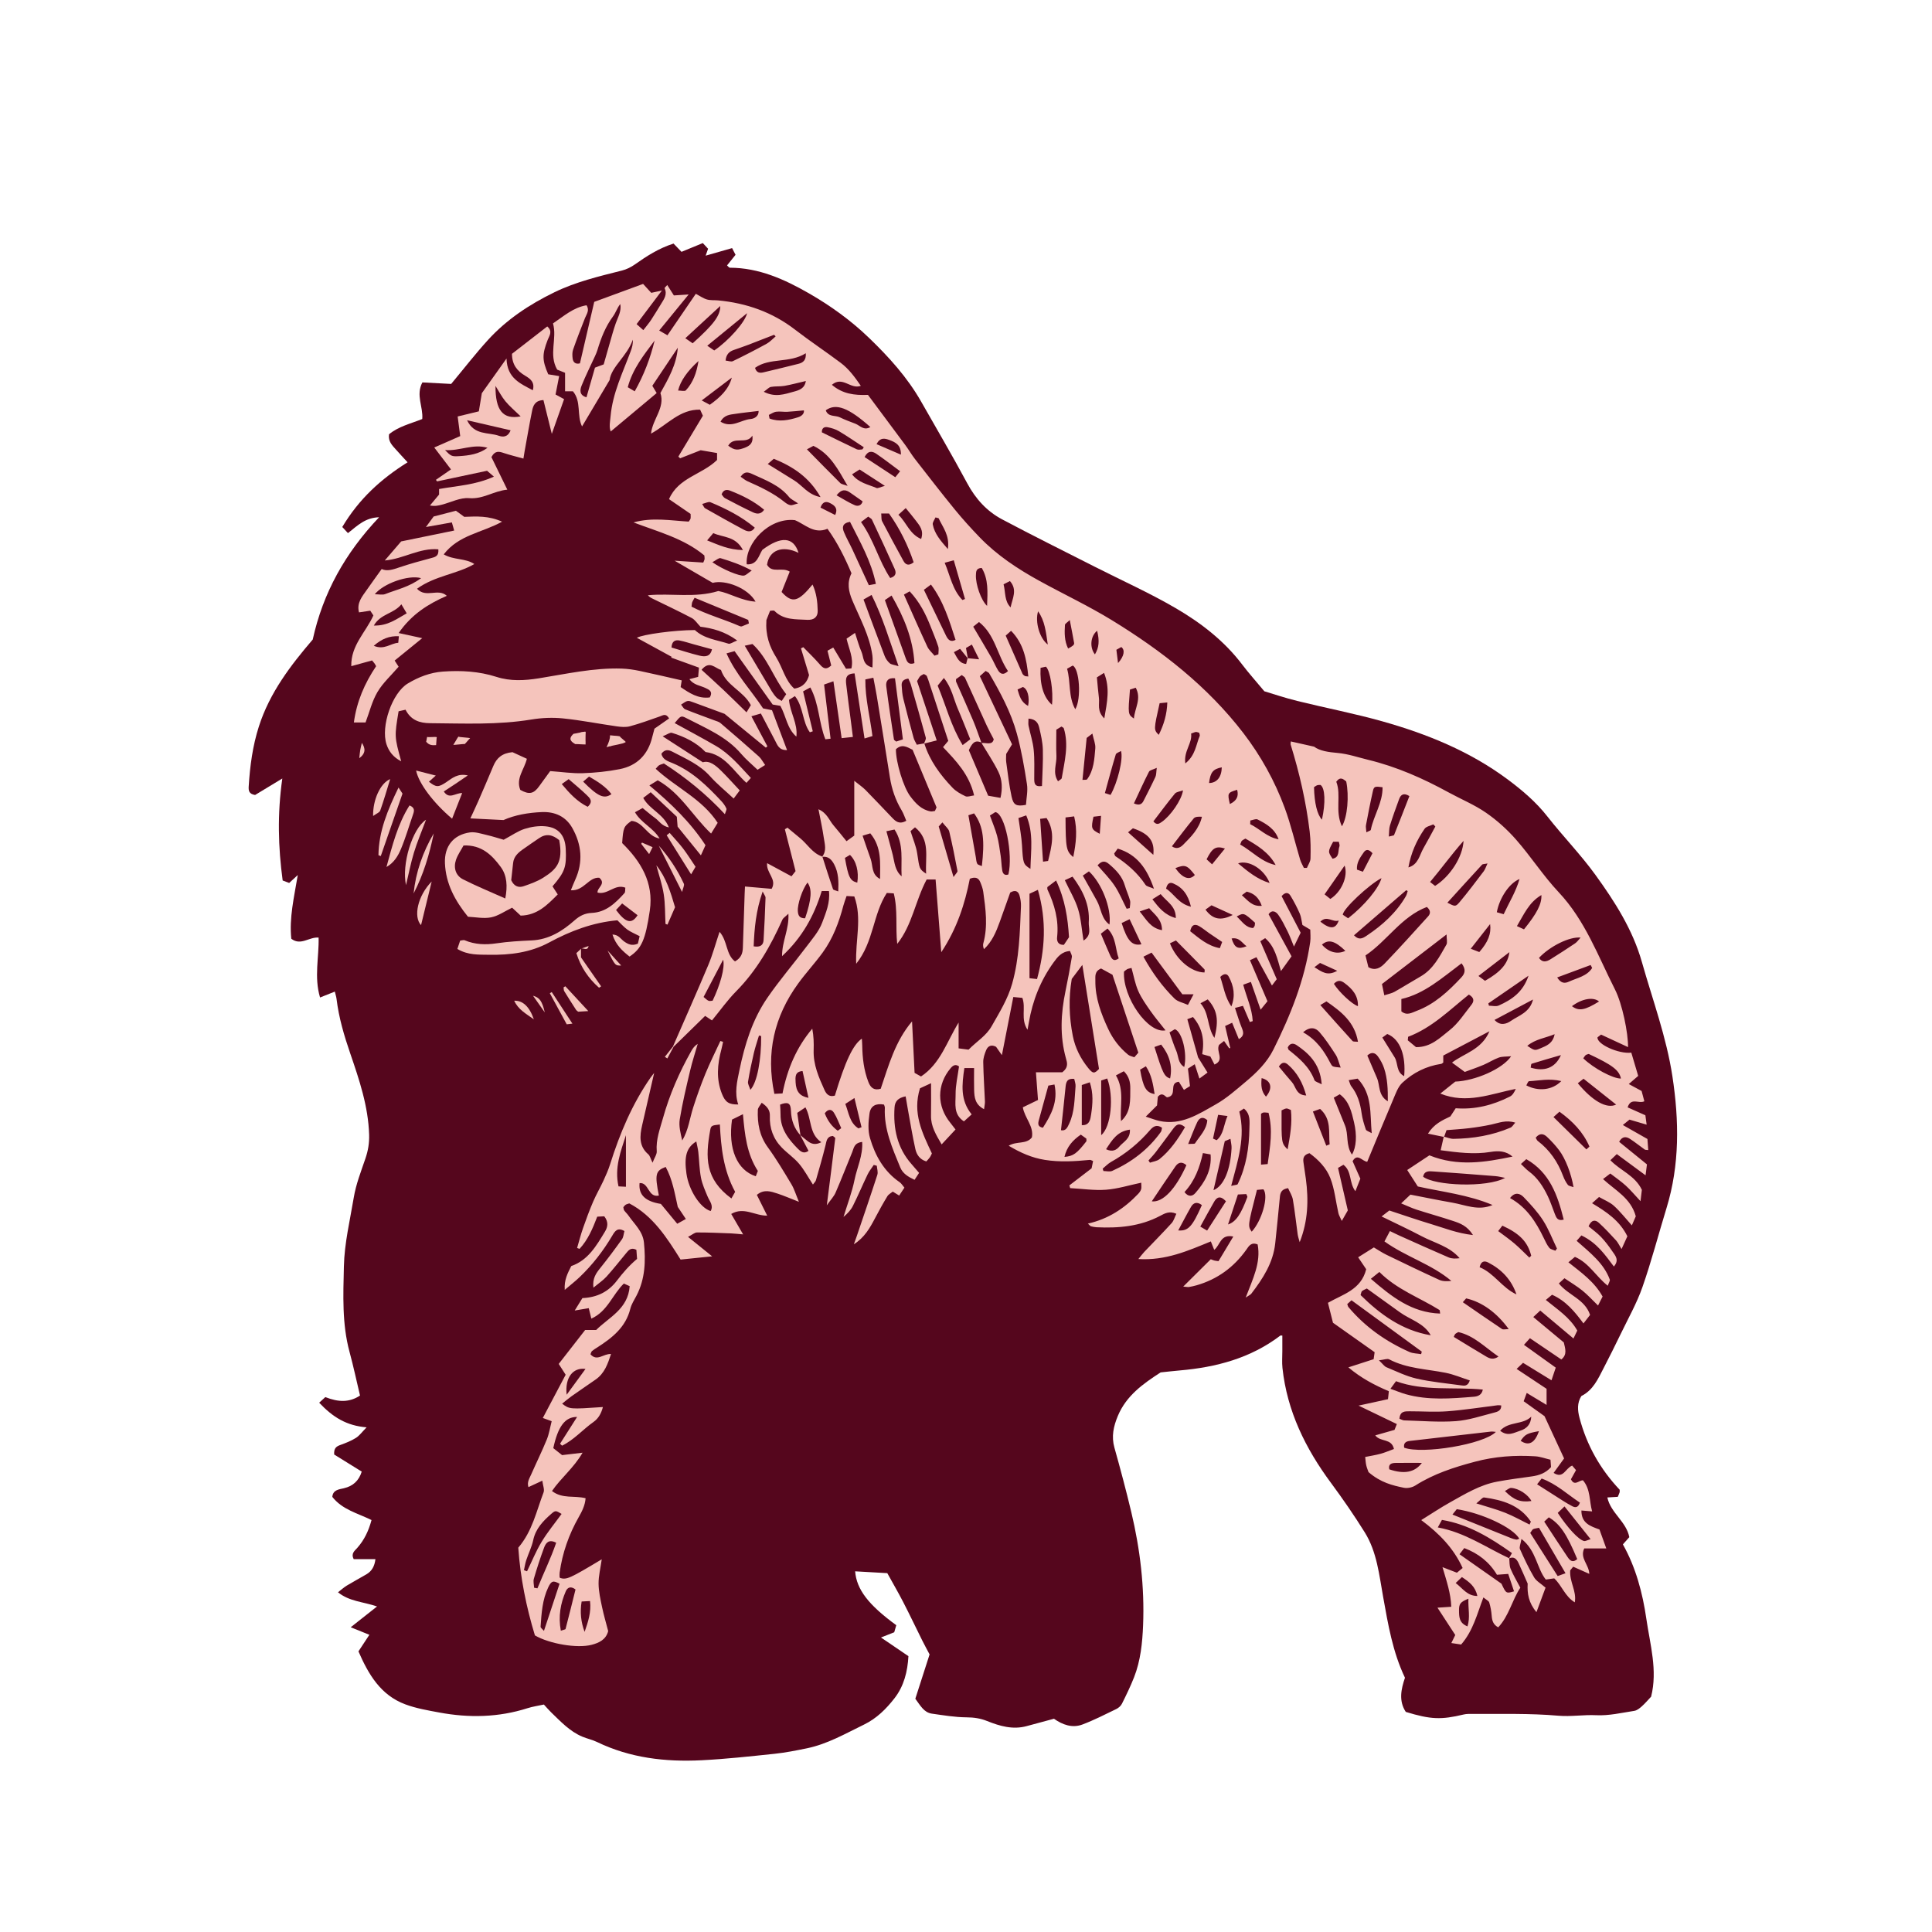 <svg version="1.1" id="svg" xmlns="http://www.w3.org/2000/svg" xmlns:xlink="http://www.w3.org/1999/xlink" x="0px" y="0px"
	 width="200px" height="200px" viewBox="0 0 200 200" enable-background="new 0 0 200 200" xml:space="preserve">
<path class="stroke" fill="#55061d"  d="M165.992,141.655c0.606-1.177,1.203-2.36,1.777-3.552c0.777-1.614,1.671-3.19,2.259-4.872
	c0.938-2.679,1.649-5.438,2.484-8.154c1.384-4.502,1.313-9.08,0.615-13.66c-0.617-4.049-2.046-7.898-3.158-11.826
	c-0.952-3.362-2.806-6.255-4.816-9.031c-1.525-2.106-3.358-3.986-4.965-6.036c-1.196-1.526-2.649-2.754-4.178-3.886
	c-3.87-2.867-8.272-4.656-12.866-5.953c-2.918-0.824-5.907-1.396-8.853-2.123c-1.277-0.315-2.526-0.74-3.407-1.002
	c-0.934-1.122-1.637-1.901-2.268-2.736c-1.868-2.474-4.284-4.339-6.911-5.87c-2.718-1.584-5.605-2.878-8.416-4.306
	c-3.194-1.623-6.405-3.213-9.568-4.895c-1.576-0.838-2.734-2.124-3.596-3.729c-1.53-2.849-3.168-5.638-4.767-8.449
	c-1.421-2.499-3.328-4.602-5.383-6.585c-1.892-1.826-4.022-3.359-6.284-4.653c-2.5-1.43-5.143-2.618-8.135-2.623
	c-0.085,0-0.17-0.135-0.293-0.238c0.299-0.372,0.584-0.728,0.881-1.099c-0.119-0.231-0.22-0.427-0.357-0.693
	c-0.924,0.264-1.796,0.513-2.737,0.782c0.108-0.311,0.179-0.515,0.25-0.715c-0.185-0.2-0.338-0.366-0.544-0.588
	c-0.78,0.321-1.529,0.629-2.207,0.908c-0.289-0.301-0.563-0.586-0.824-0.857c-1.552,0.499-2.783,1.302-3.996,2.157
	c-0.4,0.283-0.871,0.517-1.345,0.636c-2.377,0.599-4.759,1.164-6.983,2.245c-2.583,1.255-4.95,2.818-6.889,4.946
	c-1.28,1.405-2.447,2.914-3.807,4.547c-0.863-0.045-1.93-0.101-2.98-0.157c-0.703,1.317,0.098,2.534-0.013,3.789
	c-1.196,0.479-2.465,0.769-3.44,1.582c-0.109,0.742,0.336,1.151,0.72,1.584c0.374,0.423,0.761,0.834,1.201,1.314
	c-2.742,1.721-5.003,3.758-6.761,6.697c0.196,0.211,0.388,0.418,0.588,0.634c1.055-0.838,1.805-1.594,3.226-1.642
	c-3.521,3.714-5.812,7.833-6.871,12.657c-2.293,2.681-4.456,5.5-5.578,9.007c-0.649,2.031-0.919,4.096-1.051,6.201
	c-0.027,0.436,0.021,0.78,0.66,0.887c0.798-0.483,1.679-1.017,2.819-1.707c-0.525,3.687-0.427,7.121,0.037,10.558
	c0.264,0.1,0.47,0.177,0.674,0.255c0.284-0.262,0.525-0.483,0.891-0.82c-0.388,2.315-0.898,4.44-0.672,6.595
	c0.992,0.759,1.828-0.203,2.827-0.12c0.053,2.026-0.483,4.08,0.15,6.201c0.547-0.218,1.016-0.405,1.53-0.61
	c0.076,0.32,0.151,0.542,0.179,0.769c0.235,1.946,0.787,3.802,1.423,5.654c0.934,2.722,1.857,5.447,1.948,8.388
	c0.027,0.894-0.111,1.668-0.389,2.484c-0.452,1.324-0.973,2.651-1.2,4.02c-0.394,2.374-0.97,4.72-1.024,7.154
	c-0.067,2.968-0.202,5.925,0.586,8.835c0.404,1.491,0.725,3.005,1.084,4.514c-1.101,0.723-2.223,0.698-3.591,0.159
	c-0.177,0.161-0.389,0.355-0.636,0.58c1.42,1.509,2.838,2.383,4.909,2.551c-0.478,0.484-0.743,0.865-1.104,1.092
	c-0.49,0.307-1.043,0.526-1.589,0.724c-0.404,0.146-0.714,0.307-0.663,0.998c0.877,0.543,1.852,1.148,2.852,1.768
	c-0.292,0.926-0.88,1.498-1.856,1.725c-0.494,0.114-1.127,0.161-1.189,0.893c1.036,1.328,2.649,1.699,4.058,2.397
	c-0.306,1.139-0.759,2.071-1.472,2.878c-0.271,0.306-0.682,0.582-0.37,1.169c0.689,0,1.412,0,2.247,0
	c-0.087,0.717-0.357,1.23-0.93,1.568c-0.671,0.395-1.36,0.76-2.025,1.163c-0.303,0.184-0.568,0.428-0.922,0.699
	c1.195,0.964,2.569,0.963,4.044,1.468c-0.98,0.773-1.769,1.397-2.726,2.152c0.763,0.309,1.307,0.528,1.932,0.781
	c-0.39,0.593-0.726,1.101-1.131,1.716c1.025,2.355,2.277,4.531,4.863,5.489c1.119,0.415,2.324,0.62,3.505,0.84
	c3.074,0.571,6.125,0.513,9.132-0.446c0.548-0.175,1.127-0.255,1.696-0.379c0.29,0.312,0.514,0.581,0.764,0.822
	c0.982,0.944,1.916,1.957,3.207,2.5c0.499,0.21,1.043,0.321,1.528,0.555c3.43,1.659,7.085,2.079,10.821,1.891
	c2.528-0.127,5.05-0.406,7.569-0.67c1.12-0.118,2.231-0.34,3.336-0.567c2.127-0.438,3.989-1.521,5.916-2.457
	c1.307-0.635,2.292-1.617,3.153-2.724c0.982-1.263,1.355-2.761,1.443-4.359c-0.929-0.632-1.805-1.228-2.841-1.932
	c0.603-0.238,0.985-0.388,1.371-0.541c0.077-0.263,0.148-0.508,0.213-0.731c-2.88-2.104-4.113-3.701-4.259-5.578
	c1.09,0.062,2.165,0.124,3.328,0.189c0.576,1.041,1.139,2.008,1.652,3.002c0.677,1.314,1.311,2.65,1.97,3.974
	c0.242,0.484,0.504,0.959,0.756,1.438c-0.511,1.589-1.008,3.131-1.476,4.586c0.533,0.721,0.892,1.428,1.715,1.545
	c1.188,0.168,2.385,0.371,3.579,0.381c0.761,0.006,1.436,0.1,2.144,0.385c1.305,0.523,2.655,0.917,4.091,0.523
	c0.933-0.256,1.869-0.504,2.823-0.762c0.892,0.628,1.894,0.994,2.956,0.593c1.195-0.452,2.339-1.038,3.491-1.596
	c0.233-0.112,0.475-0.322,0.588-0.549c0.448-0.898,0.889-1.805,1.256-2.739c0.679-1.728,0.862-3.567,0.935-5.391
	c0.158-3.955-0.304-7.863-1.221-11.709c-0.533-2.235-1.124-4.457-1.746-6.667c-0.328-1.167-0.097-2.207,0.352-3.285
	c0.877-2.105,2.61-3.332,4.429-4.51c0.647-0.067,1.305-0.145,1.965-0.202c3.779-0.326,7.346-1.263,10.427-3.608
	c0.024-0.019,0.076-0.002,0.208-0.002c0,0.533,0,1.066,0,1.599c0.001,0.584-0.049,1.174,0.013,1.751
	c0.479,4.469,2.381,8.334,5.024,11.902c1.227,1.657,2.399,3.361,3.49,5.109c1.271,2.034,1.497,4.417,1.911,6.704
	c0.512,2.842,0.981,5.68,2.257,8.356c-0.401,1.184-0.666,2.395,0.086,3.536c2.583,0.789,3.66,0.827,6,0.266
	c0.296-0.071,0.616-0.057,0.924-0.056c2.957,0.013,5.915-0.073,8.869,0.184c1.305,0.114,2.608-0.117,3.928-0.052
	c1.301,0.065,2.624-0.25,3.929-0.45c0.28-0.042,0.556-0.267,0.781-0.467c0.343-0.305,0.642-0.662,0.964-1.002
	c0.691-2.733-0.11-5.409-0.495-8.069c-0.387-2.681-1.097-5.331-2.426-7.695c0.278-0.315,0.479-0.542,0.664-0.751
	c-0.314-1.625-1.921-2.485-2.274-4.108c0.415-0.025,0.753-0.045,1.082-0.065c0.077-0.188,0.144-0.327,0.19-0.474
	c0.022-0.069,0.003-0.15,0.003-0.262c-1.998-2.112-3.406-4.59-4.155-7.438c-0.206-0.781-0.262-1.536,0.189-2.259
	C164.908,143.917,165.422,142.76,165.992,141.655z"/>
<path fill-rule="evenodd" clip-rule="evenodd" fill="#f5c4bc" class="fill" d="M149.492,117.699c-0.514-0.106-1.027-0.212-1.67-0.344
	c0.621-0.992,1.451-1.374,2.319-1.782c0.168-0.258,0.358-0.547,0.553-0.847c1.997,0.156,3.858-0.321,5.619-1.214
	c0.264-0.134,0.445-0.435,0.598-0.792c-2.584,0.518-5.077,1.601-7.812,0.487c0.543-0.435,1.047-0.838,1.551-1.24
	c2.049-0.079,4.895-1.304,5.783-2.626c-0.516,0.05-0.927,0.014-1.279,0.14c-0.546,0.195-1.042,0.526-1.579,0.752
	c-0.665,0.281-1.352,0.512-1.943,0.734c-0.496-0.364-0.857-0.629-1.321-0.969c1.253-0.965,3.056-1.315,3.876-3.242
	c-1.755,0.923-3.27,1.72-4.78,2.514c0,0.293,0,0.515,0,0.723c-0.086,0.057-0.145,0.127-0.212,0.137
	c-1.546,0.23-2.901,0.909-4.023,1.954c-0.454,0.422-0.686,1.111-0.942,1.711c-0.915,2.146-1.797,4.305-2.697,6.474
	c-0.54-0.067-1.013-0.937-1.513-0.064c0.267,0.602,0.532,1.2,0.803,1.812c-0.168,0.423-0.322,0.808-0.515,1.294
	c-0.675-0.878-0.342-2.061-1.238-2.734c-0.169,0.099-0.329,0.19-0.558,0.324c0.334,1.449,0.664,2.883,1.013,4.399
	c-0.164,0.286-0.352,0.615-0.624,1.089c-0.159-0.358-0.296-0.571-0.349-0.802c-0.276-1.21-0.391-2.479-0.833-3.622
	c-0.412-1.066-1.249-1.923-2.163-2.588c-0.575,0.152-0.685,0.489-0.625,0.921c0.08,0.579,0.174,1.155,0.251,1.735
	c0.296,2.207,0.224,4.386-0.638,6.555c-0.071-0.271-0.17-0.537-0.209-0.812c-0.169-1.196-0.29-2.399-0.496-3.587
	c-0.073-0.425-0.334-0.816-0.497-1.192c-0.849,0.132-0.826,0.672-0.875,1.176c-0.147,1.513-0.293,3.026-0.456,4.538
	c-0.218,2.022-1.278,3.651-2.476,5.21c-0.084,0.11-0.237,0.168-0.58,0.401c0.736-1.932,1.593-3.61,1.236-5.499
	c-0.691-0.275-0.917,0.188-1.184,0.562c-1.292,1.81-2.991,3.049-5.133,3.666c-0.261,0.075-0.528,0.133-0.796,0.179
	c-0.107,0.019-0.223-0.014-0.59-0.044c1.017-1.009,1.904-1.891,2.851-2.83c0.084,0.031,0.217,0.09,0.355,0.13
	c0.107,0.03,0.221,0.036,0.446,0.07c0.475-0.789,0.959-1.598,1.532-2.551c-1.359-0.28-1.34,0.896-1.977,1.379
	c-0.114-0.286-0.217-0.546-0.349-0.874c-2.329,0.953-4.648,2-7.504,1.825c0.309-0.374,0.454-0.573,0.622-0.75
	c0.94-0.987,1.902-1.955,2.819-2.963c0.229-0.252,0.324-0.628,0.493-0.973c-0.729-0.324-1.214-0.029-1.686,0.22
	c-2.073,1.094-4.303,1.285-6.587,1.175c-0.192-0.009-0.384-0.054-0.572-0.102c-0.064-0.017-0.114-0.095-0.316-0.275
	c2.137-0.481,3.794-1.591,5.209-3.079c0.13-0.136,0.252-0.305,0.305-0.482c0.052-0.173,0.011-0.375,0.011-0.675
	c-1.266,0.266-2.446,0.641-3.647,0.729c-1.226,0.09-2.472-0.1-3.708-0.167c-0.028-0.094-0.056-0.188-0.083-0.283
	c0.748-0.575,1.496-1.149,2.299-1.765c0.043-0.21,0.097-0.471,0.154-0.754c-0.141-0.052-0.245-0.129-0.339-0.12
	c-1.554,0.152-3.1,0.248-4.661-0.002c-1.327-0.211-2.494-0.726-3.735-1.463c0.839-0.512,1.814-0.111,2.402-0.864
	c0.215-1.159-0.744-1.995-0.94-3.113c0.5-0.242,0.978-0.472,1.571-0.759c-0.067-0.896-0.134-1.806-0.213-2.87
	c1.021,0,1.974,0,2.727,0c0.678-0.519,0.501-1.006,0.38-1.439c-0.647-2.314-0.532-4.626-0.05-6.947
	c0.244-1.176,0.465-2.357,0.662-3.542c0.031-0.188-0.12-0.405-0.192-0.624c-0.872,0.058-1.291,0.618-1.701,1.184
	c-1.352,1.866-2.173,3.95-2.559,6.213c-0.032,0.183-0.067,0.367-0.138,0.754c-0.739-1.122-0.148-2.23-0.533-3.301
	c-0.227-0.021-0.503-0.047-0.939-0.088c-0.401,2.048-0.787,4.013-1.18,6.017c-0.177-0.253-0.385-0.552-0.601-0.861
	c-0.468-0.254-0.842-0.114-1.035,0.358c-0.157,0.386-0.303,0.815-0.296,1.222c0.022,1.362,0.12,2.721,0.176,4.082
	c0.009,0.211-0.046,0.425-0.091,0.794c-0.935-0.479-1.004-1.231-1.028-1.987c-0.023-0.735-0.004-1.472-0.004-2.272
	c-0.386,0-0.659,0-1.006,0c-0.255,1.719-0.439,3.329,0.755,4.797c-0.31,0.28-0.554,0.5-0.801,0.723
	c-1.12-0.729-0.853-1.843-0.862-2.801c-0.009-0.951,0.223-1.903,0.353-2.885c-0.335-0.255-0.6-0.14-0.866,0.176
	c-1.438,1.705-1.449,3.937-0.02,5.674c0.169,0.207,0.328,0.423,0.524,0.677c-0.467,0.501-0.91,0.978-1.437,1.543
	c-0.589-1.01-1.121-1.88-1.1-2.982c0.02-1.04,0.004-2.081,0.004-3.353c-0.524,0.241-0.9,0.415-1.147,0.529
	c-0.794,2.56,0.224,4.588,1.233,6.741c-0.036,0.07-0.104,0.249-0.208,0.402c-0.104,0.153-0.243,0.284-0.369,0.427
	c-0.689-0.207-1.007-0.718-1.133-1.283c-0.303-1.361-0.525-2.741-0.777-4.113c-0.079-0.432-0.149-0.864-0.23-1.34
	c-0.787,0.152-1.107,0.516-1.148,1.141c-0.145,2.177,0.267,4.187,1.761,5.874c0.255,0.288,0.503,0.582,0.781,0.905
	c-0.161,0.246-0.302,0.463-0.47,0.72c-0.658-0.312-1.218-0.637-1.487-1.297c-0.808-1.982-1.698-3.944-1.588-6.164
	c0.005-0.11-0.059-0.223-0.089-0.329c-0.831-0.148-1.386,0.114-1.503,0.938c-0.117,0.83-0.175,1.745,0.055,2.531
	c0.532,1.817,1.443,3.447,3.068,4.567c0.183,0.126,0.303,0.34,0.495,0.563c-0.178,0.269-0.342,0.515-0.544,0.819
	c-0.229-0.142-0.407-0.251-0.661-0.408c-0.176,0.146-0.435,0.273-0.561,0.48c-0.445,0.731-0.861,1.482-1.259,2.24
	c-0.542,1.033-1.11,2.042-2.209,2.729c0.105-0.294,0.215-0.586,0.315-0.882c0.712-2.102,1.435-4.199,2.116-6.31
	c0.089-0.276-0.031-0.621-0.055-0.933c-0.105-0.029-0.21-0.059-0.315-0.088c-0.213,0.325-0.467,0.63-0.634,0.977
	c-0.523,1.086-0.99,2.202-1.532,3.279c-0.219,0.435-0.575,0.801-0.967,1.129c0.39-1.28,0.878-2.541,1.143-3.847
	c0.257-1.271,0.879-2.504,0.789-3.917c-0.84,0.099-0.859,0.638-1.026,1.042c-0.579,1.403-1.125,2.819-1.729,4.21
	c-0.174,0.399-0.5,0.731-0.907,1.309c0.322-2.522,0.607-4.732,0.875-6.945c0.008-0.066-0.159-0.154-0.249-0.235
	c-0.633,0.048-0.649,0.521-0.764,0.99c-0.296,1.208-0.646,2.401-0.988,3.597c-0.038,0.133-0.164,0.24-0.309,0.444
	c-0.507-0.776-0.902-1.527-1.438-2.159c-0.52-0.614-1.21-1.08-1.777-1.658c-0.889-0.906-1.294-2.02-1.244-3.292
	c0.022-0.561-0.241-0.952-0.845-1.358c-0.158,0.279-0.391,0.504-0.4,0.739c-0.056,1.387,0.169,2.686,1.03,3.866
	c0.892,1.224,1.667,2.534,2.448,3.834c0.292,0.487,0.455,1.052,0.774,1.815c-0.887-0.345-1.542-0.632-2.217-0.853
	c-0.688-0.225-1.404-0.478-2.137,0.136c0.344,0.69,0.677,1.358,1.072,2.15c-1.306,0.01-2.408-0.945-3.725-0.177
	c0.421,0.724,0.779,1.339,1.232,2.116c-0.541-0.044-0.911-0.089-1.282-0.104c-1.164-0.044-2.329-0.099-3.493-0.095
	c-0.245,0-0.49,0.233-0.927,0.457c0.882,0.711,1.586,1.28,2.495,2.014c-1.237,0.126-2.213,0.227-3.267,0.335
	c-1.411-2.251-2.847-4.524-5.311-5.815c-0.158,0.056-0.279,0.077-0.373,0.138c-0.091,0.06-0.156,0.161-0.242,0.254
	c0.028,0.119,0.027,0.248,0.087,0.334c0.134,0.19,0.316,0.346,0.448,0.538c0.609,0.886,1.482,1.619,1.598,2.794
	c0.188,1.889,0.134,3.74-0.764,5.477c-0.232,0.45-0.529,0.889-0.647,1.37c-0.471,1.907-1.86,3-3.392,3.987
	c-0.195,0.125-0.397,0.243-0.573,0.392c-0.078,0.065-0.098,0.198-0.16,0.334c0.689,0.792,1.355-0.086,2.127-0.025
	c-0.339,1.039-0.675,2.002-1.587,2.637c-0.831,0.579-1.67,1.146-2.496,1.73c-0.328,0.232-0.632,0.498-0.978,0.772
	c0.774,0.583,0.774,0.583,4.221,0.349c-0.163,0.642-0.458,1.182-0.966,1.54c-1.111,0.784-2.023,1.856-3.26,2.46
	c-0.07-0.066-0.141-0.133-0.211-0.2c0.578-0.908,1.155-1.817,1.765-2.774c-1.252-0.017-1.98,0.993-2.464,3.228
	c0.289,0.23,0.579,0.46,0.911,0.723c0.607-0.072,1.248-0.148,2.121-0.251c-0.921,1.594-2.238,2.609-3.167,3.968
	c1.083,0.837,2.328,0.447,3.48,0.746c-0.059,0.766-0.385,1.378-0.725,1.979c-1.009,1.784-1.679,3.683-1.96,5.715
	c-0.021,0.15-0.01,0.304-0.007,0.457c0.001,0.035,0.033,0.068,0.051,0.103c0.679,0.201,0.995,0.06,4.312-1.932
	c-0.127,0.908-0.335,1.715-0.328,2.521c0.007,0.811,0.194,1.625,0.361,2.426c0.175,0.835,0.42,1.656,0.634,2.483
	c-0.228,0.896-0.958,1.224-1.707,1.42c-1.511,0.394-4.374-0.098-5.878-0.972c-0.893-2.931-1.513-6.006-1.722-9.082
	c1.455-1.694,1.876-3.784,2.617-5.72c0.116-0.304-0.068-0.723-0.129-1.215c-0.555,0.258-0.964,0.448-1.436,0.667
	c-0.169-0.513,0.104-0.907,0.279-1.303c0.533-1.212,1.121-2.401,1.621-3.626c0.242-0.593,0.338-1.245,0.506-1.896
	c-0.379-0.138-0.618-0.224-0.918-0.333c0.805-1.524,1.584-2.996,2.365-4.476c-0.233-0.364-0.436-0.679-0.719-1.12
	c0.879-1.127,1.802-2.312,2.735-3.51c0.375,0,0.713,0,1.14,0c1.31-1.313,3.308-2.166,3.471-4.539
	c-0.203-0.091-0.396-0.178-0.604-0.271c-1.182,1.149-1.683,2.875-3.364,3.631c-0.104-0.418-0.173-0.701-0.268-1.083
	c-0.432,0.072-0.835,0.14-1.452,0.244c0.322-0.521,0.571-0.926,0.794-1.286c1.532-0.07,2.692-0.652,3.574-1.809
	c0.607-0.796,1.26-1.556,2.084-2.248c-0.024-0.331-0.048-0.662-0.069-0.943c-0.571-0.284-0.812,0.051-1.062,0.352
	c-0.673,0.81-1.322,1.641-2.027,2.421c-0.353,0.39-0.807,0.687-1.361,1.147c-0.111-0.97,0.277-1.492,0.711-2.031
	c0.778-0.969,1.522-1.965,2.244-2.977c0.163-0.228,0.175-0.563,0.257-0.851c-0.723-0.424-0.99,0.021-1.258,0.475
	c-0.937,1.584-2.054,3.028-3.386,4.298c-0.443,0.422-0.931,0.8-1.535,1.315c-0.075-1.029,0.3-1.721,0.675-2.465
	c1.739-0.599,2.598-2.099,3.488-3.565c0.307-0.504,0.37-1.018-0.071-1.586c-0.209,0.011-0.462,0.023-0.728,0.038
	c-0.471,1.231-0.961,2.396-1.833,3.333c-0.084-0.031-0.168-0.062-0.252-0.093c0.203-0.687,0.379-1.384,0.616-2.06
	c0.32-0.919,0.659-1.833,1.042-2.727c0.32-0.745,0.733-1.45,1.074-2.187c0.259-0.561,0.509-1.13,0.694-1.718
	c1-3.175,2.279-6.217,4.192-8.963c0.131-0.188,0.281-0.361,0.36-0.462c-0.405,1.76-0.827,3.586-1.245,5.414
	c-0.252,1.101-0.351,2.164,0.642,3.012c0.16,0.137,0.21,0.402,0.436,0.864c0.205-0.534,0.459-0.871,0.434-1.187
	c-0.097-1.207,0.326-2.287,0.64-3.411c0.686-2.459,1.698-4.77,2.948-6.983c0.15-0.267,0.328-0.518,0.654-0.72
	c-0.267,0.93-0.571,1.85-0.792,2.791c-0.393,1.667-0.792,3.338-1.069,5.027c-0.113,0.696,0.085,1.442,0.258,2.182
	c0.644-1.07,0.772-2.288,1.138-3.428c0.38-1.186,0.802-2.362,1.274-3.514c0.466-1.136,1.02-2.237,1.535-3.354
	c0.093,0.028,0.186,0.057,0.279,0.085c-0.058,0.263-0.105,0.528-0.175,0.789c-0.414,1.534-0.549,3.065,0.056,4.586
	c0.348,0.874,0.71,1.123,1.691,1.11c-0.41-1.202-0.123-2.365,0.12-3.539c0.55-2.657,1.339-5.236,2.882-7.484
	c1.254-1.829,2.709-3.519,4.043-5.293c0.604-0.804,1.307-1.599,1.648-2.516c0.373-1.003,0.836-2.064,0.696-3.265
	c-0.305,0-0.518,0-0.747,0c-0.787,2.563-2.015,4.801-4.107,6.743c-0.012-1.55,0.749-2.782,0.656-4.392
	c-0.336,0.325-0.541,0.439-0.618,0.611c-1.215,2.718-2.666,5.271-4.787,7.417c-0.9,0.911-1.647,1.972-2.506,3.017
	c-0.221-0.146-0.422-0.281-0.707-0.469c-1.091,1.067-2.185,2.136-3.278,3.205l-0.051-0.046c1.225-2.811,2.474-5.611,3.66-8.437
	c0.447-1.065,0.747-2.192,1.159-3.424c0.851,0.954,0.643,2.342,1.6,3.062c0.658-0.366,0.797-0.869,0.815-1.435
	c0.062-1.864,0.123-3.729,0.185-5.594c0.008-0.222,0.021-0.444,0.034-0.724c0.944,0.082,1.821,0.158,2.758,0.24
	c0.582-1-0.577-1.626-0.468-2.659c0.812,0.438,1.565,0.845,2.525,1.363c0.12-0.152,0.276-0.353,0.42-0.536
	c-0.387-1.517-0.747-2.926-1.106-4.333c0.089-0.055,0.179-0.11,0.268-0.165c0.434,0.36,0.864,0.722,1.301,1.077
	c0.776,0.631,1.284,1.584,2.311,1.912c0.362,1.124,0.712,2.251,1.1,3.366c0.037,0.108,0.297,0.139,0.546,0.245
	c0.048-1.036,0.029-1.94-0.417-2.79c-0.27-0.513-0.622-0.888-1.271-0.781c0.53-0.629,0.282-1.343,0.185-2.02
	c-0.131-0.916-0.337-1.823-0.546-2.918c0.9,0.399,1.109,1.146,1.557,1.667c0.448,0.521,0.873,1.062,1.346,1.642
	c0.34-0.245,0.549-0.396,0.804-0.58c0-1.82,0-3.631,0-5.673c0.488,0.395,0.863,0.645,1.173,0.959c0.93,0.943,1.832,1.913,2.75,2.866
	c0.359,0.374,0.736,0.723,1.461,0.313c-0.157-0.36-0.28-0.749-0.485-1.09c-0.632-1.052-1.018-2.183-1.209-3.392
	c-0.444-2.805-0.899-5.608-1.356-8.41c-0.1-0.609-0.228-1.215-0.358-1.914c-0.265,0.056-0.499,0.105-0.83,0.175
	c-0.018,2.002,0.489,3.891,0.737,5.863c-0.246,0.075-0.448,0.136-0.82,0.248c-0.352-2.302-0.689-4.505-1.03-6.735
	c-0.957,0.021-0.927,0.603-0.867,1.139c0.142,1.278,0.323,2.552,0.487,3.828c0.064,0.498,0.126,0.996,0.204,1.609
	c-0.386,0.042-0.704,0.076-1.164,0.126c-0.287-1.983-0.561-3.883-0.851-5.887c-0.385,0.134-0.614,0.214-0.965,0.337
	c0.225,1.886,0.445,3.725,0.669,5.607c-0.207,0.023-0.349,0.039-0.538,0.06c-0.688-1.718-0.63-3.629-1.555-5.365
	c-0.295,0.159-0.534,0.289-0.75,0.405c0.35,1.444,0.677,2.789,1.002,4.134c-0.101,0.034-0.202,0.067-0.303,0.101
	c-0.793-1.088-0.652-2.618-1.545-3.745c-0.242,0.153-0.423,0.268-0.615,0.389c0.116,1.327,0.929,2.47,0.765,3.806
	c-0.97-0.837-1.055-2.101-1.657-3.188c-0.212-0.036-0.472-0.079-0.797-0.133c-1.282-1.797-2.591-3.633-3.943-5.528
	c-0.232,0.065-0.465,0.13-0.836,0.233c0.971,2.177,2.543,3.811,3.786,5.694c0.309,0.062,0.602,0.121,0.924,0.186
	c0.51,1.35,1.012,2.683,1.558,4.128c-0.841,0.028-1-0.528-1.239-0.981c-0.486-0.921-0.968-1.845-1.471-2.805
	c-0.38,0.111-0.614,0.18-0.981,0.287c0.583,1.097,1.121,2.104,1.656,3.111c-0.054,0.045-0.108,0.09-0.163,0.136
	c-1.542-1.264-3.084-2.527-4.272-3.5c-1.346-0.496-2.281-0.836-3.213-1.184c-0.605-0.226-0.604-0.23-1.289,0.232
	c0.145,0.17,0.253,0.414,0.429,0.485c1,0.404,2.017,0.765,3.027,1.145c0.214,0.081,0.459,0.139,0.627,0.282
	c1.333,1.137,2.658,2.283,3.965,3.45c0.251,0.224,0.411,0.55,0.654,0.887c-0.272,0.172-0.486,0.307-0.783,0.495
	c-0.583-0.56-1.188-1.052-1.685-1.637c-1.537-1.808-3.679-2.669-5.7-3.717c-0.547-0.283-0.577-0.226-1.195,0.521
	c1.439,0.794,2.87,1.55,4.268,2.363c1.432,0.832,2.475,2.094,3.619,3.316c-0.18,0.2-0.3,0.333-0.457,0.508
	c-1.338-1.2-2.223-2.934-4.235-3.193c-0.951-0.99-2.17-1.584-3.483-1.986c-0.192-0.059-0.472,0.168-0.956,0.36
	c1.451,0.938,2.72,1.759,4.157,2.689c0.703-0.211,1.333,0.321,1.917,0.897c0.636,0.627,1.229,1.296,1.905,2.016
	c-0.227,0.303-0.419,0.561-0.628,0.841c-0.868-0.811-1.721-1.5-2.442-2.307c-1.078-1.207-2.511-1.813-3.886-2.535
	c-0.44-0.23-0.805-0.261-1.152,0.204c0.127,0.628,0.701,0.781,1.176,0.98c2.034,0.852,3.554,2.35,5.022,3.917
	c0.21,0.225,0.399,0.487,0.526,0.766c0.054,0.12-0.076,0.323-0.152,0.596c-1.945-2.092-4.046-3.788-6.313-5.25
	c-0.226,0.082-0.383,0.111-0.506,0.192c-0.122,0.08-0.209,0.213-0.345,0.358c2.087,1.938,4.799,3.108,6.417,5.593
	c-0.233,0.382-0.43,0.703-0.682,1.112c-1.914-1.815-3.147-4.185-5.523-5.515c-0.215,0.132-0.462,0.285-0.863,0.532
	c2.229,1.866,4.234,3.787,5.805,6.188c-0.136,0.301-0.273,0.602-0.475,1.049c-0.837-1.032-1.584-1.955-2.41-2.971
	c-0.015-0.192-0.039-0.497-0.081-1.022c-0.799-0.751-1.723-1.619-2.704-2.541c-0.317,0.242-0.54,0.411-0.774,0.59
	c0.655,1.211,2.083,1.627,2.66,3.053c-0.748-0.145-1.006-0.669-1.412-0.958c-0.441-0.316-0.85-0.677-1.312-1.049
	c-0.233,0.129-0.457,0.253-0.792,0.438c0.65,1.119,1.877,1.593,2.552,2.716c-1.292-0.208-1.676-1.718-2.91-1.823
	c-0.798,0.556-0.858,0.694-0.967,2.297c1.907,1.871,3.291,4.085,2.862,6.983c-0.455,3.079-0.867,3.94-2.096,4.766
	c-0.741-0.581-1.433-1.208-1.771-2.281c0.638,0.009,0.862,0.476,1.211,0.719c0.397,0.279,0.799,0.491,1.422,0.225
	c0.056-0.24,0.128-0.553,0.18-0.775c-0.507-0.267-0.929-0.432-1.282-0.689c-0.373-0.271-0.68-0.631-1.02-0.955
	c-2.551,0.227-4.856,1.106-7.056,2.293c-1.952,1.053-4.057,1.314-6.228,1.277c-1.086-0.019-2.187,0.052-3.282-0.603
	c0.1-0.298,0.2-0.597,0.29-0.865c0.229-0.022,0.362-0.077,0.455-0.038c1.076,0.455,2.171,0.49,3.322,0.319
	c1.192-0.177,2.404-0.245,3.61-0.299c1.783-0.079,3.188-0.955,4.458-2.08c0.528-0.468,1.068-0.737,1.768-0.767
	c1.495-0.063,2.47-1.031,3.395-2.05c0.102-0.112,0.061-0.353,0.09-0.563c-1.089-0.425-1.812,0.776-2.875,0.509
	c-0.07-0.511,0.92-0.894,0.181-1.536c-1.103-0.093-1.594,1.392-2.947,1.295c0.172-0.415,0.301-0.754,0.451-1.084
	c0.843-1.847,0.666-3.654-0.307-5.375c-0.675-1.192-1.815-1.692-3.155-1.634c-1.403,0.061-2.782,0.299-3.963,0.825
	c-1.195-0.06-2.274-0.115-3.428-0.172c0.26-0.565,0.549-1.165,0.815-1.774c0.528-1.213,1.053-2.427,1.561-3.648
	c0.344-0.828,0.916-1.338,1.987-1.432c0.396,0.182,0.919,0.422,1.487,0.683c-0.26,1.104-1.167,2.032-0.678,3.222
	c0.918,0.509,1.383,0.414,1.958-0.389c0.38-0.532,0.769-1.058,1.133-1.558c1.205,0.086,2.291,0.253,3.369,0.218
	c1.278-0.042,2.566-0.173,3.82-0.419c1.813-0.355,2.942-1.509,3.377-3.32c0.072-0.301,0.157-0.6,0.229-0.87
	c0.528-0.368,1.021-0.713,1.518-1.06c-0.331-0.568-0.636-0.323-0.961-0.208c-1.023,0.361-2.046,0.734-3.092,1.019
	c-0.431,0.117-0.929,0.071-1.383,0.006c-1.852-0.263-3.69-0.631-5.548-0.82c-1.07-0.109-2.187-0.064-3.249,0.111
	c-3.491,0.578-6.997,0.411-10.504,0.384c-1.097-0.008-1.994-0.308-2.549-1.394c-0.259,0.058-0.503,0.112-0.718,0.16
	c-0.434,2.616-0.434,2.616,0.27,5.181c-0.826-0.424-1.283-1.034-1.522-1.76c-0.609-1.849,0.578-5.324,2.209-6.3
	c1.101-0.66,2.313-1.136,3.625-1.229c1.878-0.134,3.741-0.032,5.549,0.548c1.452,0.466,2.9,0.385,4.388,0.148
	c2.841-0.454,5.667-1.1,8.571-1.007c0.619,0.02,1.243,0.112,1.85,0.239c1.439,0.302,2.871,0.643,4.37,0.982
	c-0.029,0.179-0.063,0.39-0.113,0.694c0.899,0.611,1.811,1.232,3.018,1.07c0.357-0.624-0.074-0.8-0.465-0.983
	c-0.548-0.257-1.212-0.303-1.644-0.908c0.308-0.08,0.559-0.146,0.903-0.236c0.023-0.265,0.048-0.549,0.084-0.956
	c-0.999-0.361-1.939-0.702-2.88-1.042c0.019-0.026,0.036-0.052,0.054-0.078c-1.208-0.66-2.418-1.321-3.606-1.97
	c0.625-0.353,3.906-0.797,6.007-0.8c0.973,0.903,2.281,1.022,3.476,1.41c0.182,0.059,0.452-0.155,0.907-0.329
	c-1.307-0.957-2.585-1.268-3.804-1.427c-0.333-0.342-0.562-0.722-0.899-0.9c-1.34-0.706-2.713-1.348-4.073-2.015
	c-0.163-0.08-0.322-0.167-0.468-0.341c2.408-0.237,4.849,0.31,7.291-0.438c1.201,0.213,2.36,0.999,3.853,1.099
	c-0.771-1.398-3.115-2.298-4.438-1.946c-1.292-0.751-2.519-1.464-3.943-2.293c1.13,0.074,2.041,0.133,2.968,0.193
	c0.058-0.146,0.118-0.243,0.133-0.348c0.016-0.112-0.01-0.23-0.02-0.39c-2.123-1.765-4.774-2.442-7.329-3.416
	c1.916-0.548,3.815-0.197,5.71-0.086c0.076-0.119,0.167-0.208,0.189-0.311c0.029-0.146,0.007-0.302,0.007-0.485
	c-0.746-0.511-1.478-1.013-2.233-1.53c0.961-2.238,3.417-2.531,4.972-4.053c0-0.19,0-0.445,0-0.719
	c-0.617-0.105-1.22-0.208-1.694-0.291c-0.785,0.309-1.457,0.572-2.129,0.836c-0.061-0.059-0.122-0.119-0.183-0.178
	c0.842-1.402,1.685-2.805,2.54-4.23c-0.103-0.226-0.198-0.43-0.288-0.628c-2.098-0.046-3.36,1.537-5.081,2.48
	c0.157-1.517,1.477-2.674,0.972-4.201c0.822-1.483,1.665-2.923,1.801-4.691c-0.878,1.311-1.756,2.623-2.639,3.941
	c0.187,0.312,0.32,0.536,0.451,0.754c-1.566,1.309-3.133,2.62-4.755,3.976c-0.196-0.465-0.066-1.022-0.017-1.576
	c0.21-2.396,1.268-4.529,2.086-6.736c0.137-0.369,0.247-0.748,0.212-1.19c-0.568,1.697-2.226,2.8-2.401,4.184
	c-1.088,1.832-1.953,3.287-2.85,4.795c-0.57-1.145-0.047-2.572-0.947-3.638c-0.249,0-0.502,0-0.811,0c0-0.642,0-1.257,0-1.913
	c-0.307-0.124-0.581-0.234-0.817-0.329c-0.903-1.564,0.017-3.209-0.433-4.783c1.114-0.75,2.097-1.647,3.469-1.879
	c0.343,0.519,0.009,0.905-0.157,1.325c-0.426,1.083-0.85,2.167-1.232,3.266c-0.098,0.281-0.086,0.621-0.047,0.923
	c0.053,0.407,0.309,0.611,0.755,0.5c0.489-2.1,0.978-4.203,1.48-6.365c1.733-0.638,3.402-1.251,5.058-1.86
	c0.323,0.354,0.571,0.626,0.844,0.924c0.315-0.068,0.594-0.129,1.104-0.239c-0.95,1.261-1.763,2.339-2.621,3.478
	c0.223,0.198,0.409,0.365,0.697,0.621c0.292-0.38,0.564-0.693,0.792-1.036c0.365-0.552,0.703-1.122,1.052-1.686
	c0.305-0.496,0.662-0.978,0.358-1.616c-0.019-0.04,0.129-0.159,0.277-0.332c0.225,0.355,0.417,0.657,0.683,1.078
	c0.413-0.026,0.892-0.057,1.532-0.099c-1.047,1.281-2.017,2.466-3.05,3.731c0.356,0.207,0.568,0.33,0.853,0.495
	c0.997-1.458,1.954-2.859,2.938-4.297c0.425,0.225,0.767,0.476,1.15,0.588c0.365,0.106,0.773,0.059,1.161,0.096
	c2.935,0.28,5.61,1.213,7.97,3.035c1.541,1.189,3.168,2.265,4.725,3.435c0.838,0.629,1.455,1.474,2.074,2.373
	c-1.062,0.409-1.882-1.055-2.996-0.104c1.102,0.94,2.329,1.1,3.735,1.042c1.272,1.708,2.575,3.449,3.868,5.198
	c0.347,0.469,0.639,0.981,0.997,1.441c1.362,1.75,2.719,3.504,4.121,5.222c0.812,0.995,1.678,1.949,2.569,2.874
	c1.803,1.87,3.95,3.286,6.212,4.528c2.493,1.37,5.076,2.586,7.498,4.07c5.147,3.154,9.884,6.84,13.592,11.67
	c1.809,2.357,3.257,4.962,4.287,7.755c0.643,1.744,1.061,3.569,1.596,5.353c0.089,0.298,0.257,0.572,0.388,0.857
	c0.105,0,0.21-0.002,0.315-0.003c0.129-0.322,0.361-0.641,0.369-0.965c0.024-0.932,0.025-1.875-0.086-2.799
	c-0.368-3.062-1.057-6.059-1.969-9.004c-0.021-0.067,0.005-0.148,0.017-0.322c0.735,0.166,1.458,0.328,2.411,0.542
	c0.587,0.442,1.479,0.568,2.437,0.651c1.071,0.094,2.12,0.458,3.176,0.714c2.934,0.713,5.667,1.921,8.305,3.367
	c1.288,0.706,2.668,1.271,3.868,2.099c1.143,0.788,2.208,1.748,3.125,2.793c1.538,1.755,2.814,3.748,4.409,5.445
	c2.742,2.917,4.072,6.604,5.825,10.062c0.766,1.511,1.367,4.498,1.355,5.972c-0.942-0.437-1.842-0.855-2.794-1.297
	c-0.123,0.094-0.267,0.205-0.368,0.283c-0.089,0.707,2.192,1.744,3.499,1.586c0.231,0.778,0.469,1.582,0.714,2.407
	c-0.315,0.272-0.566,0.49-0.976,0.843c0.494,0.267,0.876,0.474,1.328,0.719c0.083,0.31,0.179,0.672,0.283,1.065
	c-0.583,0.29-1.377-0.444-1.731,0.63c0.571,0.254,1.15,0.512,1.838,0.819c0.031,0.233,0.074,0.555,0.131,0.972
	c-0.664-0.195-1.212-0.356-1.775-0.522c-0.197,0.16-0.371,0.3-0.689,0.558c0.912,0.519,1.724,0.979,2.546,1.447
	c0.031,0.417,0.057,0.756,0.086,1.146c-0.172-0.024-0.297-0.005-0.371-0.058c-0.509-0.359-0.992-0.757-1.514-1.095
	c-0.398-0.257-0.809-0.293-1.128,0.3c0.936,0.76,1.887,1.533,2.877,2.337c-0.047,0.377-0.089,0.705-0.143,1.131
	c-1.045-0.771-1.994-1.472-2.978-2.197c-0.248,0.237-0.401,0.384-0.663,0.634c1.028,1.083,2.536,1.56,3.258,3.064
	c-0.026,0.224-0.07,0.594-0.14,1.177c-0.595-0.636-1.025-1.156-1.519-1.606c-0.486-0.444-1.036-0.817-1.608-1.26
	c-0.221,0.169-0.419,0.321-0.753,0.577c1.274,1.18,2.88,1.964,3.392,3.855c-0.091,0.208-0.24,0.552-0.408,0.938
	c-0.657-0.729-1.203-1.432-1.852-2.021c-0.42-0.382-0.991-0.598-1.544-0.917c-0.214,0.19-0.396,0.353-0.723,0.644
	c1.504,0.901,2.862,1.808,3.655,3.423c-0.15,0.33-0.337,0.74-0.601,1.32c-0.256-0.408-0.378-0.685-0.572-0.896
	c-0.575-0.625-1.153-1.253-1.78-1.823c-0.371-0.337-0.773-0.319-1.064,0.368c0.425,0.356,0.896,0.688,1.286,1.096
	c0.425,0.446,0.804,0.944,1.15,1.455c0.305,0.451,0.785,0.917,0.184,1.61c-0.911-1.201-1.729-2.436-3.361-3.22
	c-0.117,0.133-0.282,0.321-0.493,0.56c1.441,1.272,2.811,2.332,3.429,4.003c0.048,0.132-0.103,0.339-0.208,0.646
	c-1.223-0.964-1.934-2.358-3.399-2.988c-0.167,0.139-0.356,0.296-0.675,0.562c1.348,1.072,2.698,2.021,3.541,3.544
	c-0.139,0.273-0.292,0.575-0.473,0.93c-0.573-0.554-1.057-1.091-1.611-1.54c-0.57-0.461-1.208-0.837-1.865-1.283
	c-0.205,0.189-0.358,0.33-0.582,0.537c0.965,1.228,2.693,1.617,3.234,3.261c-0.183,0.234-0.391,0.502-0.684,0.88
	c-0.91-1.227-1.822-2.337-3.252-2.97c-0.169,0.141-0.356,0.298-0.645,0.538c1.204,0.989,2.473,1.791,3.257,3.169
	c-0.115,0.239-0.243,0.506-0.395,0.822c-1.17-0.984-2.282-1.919-3.44-2.893c-0.279,0.26-0.46,0.43-0.72,0.672
	c1.097,0.914,2.135,1.777,3.159,2.629c0.145,0.644,0.384,1.251-0.257,1.764c-1.064-0.721-2.138-1.449-3.249-2.201
	c-0.225,0.249-0.373,0.414-0.618,0.686c1.108,0.794,2.167,1.554,3.29,2.359c-0.149,0.444-0.278,0.826-0.441,1.31
	c-0.974-0.599-1.853-1.138-2.944-1.808c-0.206,0.196-0.384,0.365-0.665,0.632c1.22,0.811,2.18,1.448,3.101,2.06
	c0,0.556,0,1.012,0,1.667c-0.73-0.44-1.331-0.803-2.055-1.239c-0.136,0.369-0.229,0.622-0.317,0.858
	c0.852,0.609,1.608,1.152,2.159,1.545c0.726,1.567,1.346,2.906,2.026,4.376c-0.306,0.422-0.678,0.937-1.085,1.498
	c1.02,0.646,1.191-0.452,1.919-0.76c0.09,0.106,0.234,0.276,0.401,0.472c-0.214,0.383-0.377,0.676-0.526,0.945
	c0.361,0.756,0.816,0.109,1.244,0.109c0.798,0.938,0.641,2.114,0.949,3.219c-0.406-0.034-0.72-0.061-1.11-0.094
	c-0.01,1.326,0.931,1.627,1.868,1.964c0.22,0.611,0.441,1.225,0.707,1.961c-0.82,0-1.559,0-2.282,0
	c-0.481,1.023,0.485,1.645,0.525,2.636c-0.561-0.25-1.028-0.457-1.67-0.743c-0.104,0.129-0.245,0.304-0.306,0.379
	c-0.093,1.208,0.682,2.123,0.473,3.311c-1.028-0.621-1.32-1.723-2.129-2.483c-0.241,0.034-0.534,0.075-0.875,0.123
	c-0.944-1.192-0.969-2.986-2.516-4.205c-0.089,0.534-0.248,0.848-0.157,1.052c0.445,0.995,0.911,1.987,1.464,2.924
	c0.232,0.392,0.7,0.643,1.186,1.069c-0.251,0.674-0.555,1.493-0.942,2.536c-0.826-0.992-0.964-1.931-0.909-2.954
	c-0.308-0.697-0.611-1.415-0.942-2.12c-0.195-0.417-0.469-0.736-0.998-0.484c0.091-0.157,0.178-0.312,0.315-0.557
	c-2.24-1.587-4.485-2.971-7.251-3.434c-0.114,0.207-0.213,0.387-0.428,0.778c2.797,0.51,4.992,2.074,7.394,3.194
	c0.041,0.364,0.005,0.761,0.141,1.086c0.269,0.643,0.634,1.246,1.009,1.961c-0.858,1.289-1.168,2.912-2.289,4.102
	c-0.536-0.29-0.638-0.713-0.676-1.204c-0.036-0.461-0.119-0.928-0.254-1.371c-0.052-0.168-0.305-0.275-0.603-0.523
	c-0.658,1.73-1.065,3.452-2.306,4.877c-0.285-0.043-0.603-0.091-1.014-0.153c0.168-0.346,0.279-0.572,0.406-0.833
	c-0.592-0.911-1.184-1.817-1.842-2.828c0.5-0.032,0.896-0.059,1.429-0.094c-0.048-1.387-0.48-2.645-0.909-4.101
	c0.545,0.211,0.982,0.38,1.491,0.576c0.167-0.137,0.361-0.295,0.595-0.487c-0.936-2.049-2.407-3.563-4.286-4.961
	c1.071-0.664,2-1.287,2.974-1.831c1.561-0.872,3.1-1.82,4.894-2.151c1.185-0.218,2.382-0.374,3.576-0.54
	c0.755-0.104,1.436-0.342,1.991-0.96c-0.015-0.201-0.03-0.424-0.055-0.767c-0.535-0.125-1.046-0.32-1.568-0.354
	c-2.111-0.136-4.202,0.013-6.259,0.562c-2.154,0.574-4.259,1.247-6.162,2.46c-0.324,0.207-0.826,0.312-1.197,0.234
	c-1.166-0.245-2.374-0.521-3.652-1.619c-0.067-0.196-0.176-0.446-0.236-0.709c-0.06-0.261-0.07-0.535-0.108-0.86
	c0.554-0.112,1.083-0.19,1.594-0.331c0.467-0.128,0.916-0.324,1.383-0.494c-0.252-1.139-1.398-0.689-1.937-1.41
	c0.667-0.189,1.288-0.367,1.995-0.568c0.051-0.128,0.132-0.331,0.241-0.602c-1.301-0.627-2.545-1.228-3.963-1.911
	c1.146-0.251,2.092-0.458,3.047-0.667c0.035-0.321,0.06-0.546,0.089-0.822c-1.475-0.625-2.868-1.355-4.19-2.471
	c0.963-0.312,1.762-0.569,2.615-0.845c0.036-0.251,0.072-0.509,0.103-0.724c-1.507-1.065-2.964-2.096-4.312-3.049
	c-0.2-0.789-0.35-1.384-0.521-2.063c1.521-0.88,3.427-1.329,3.96-3.478c-0.232-0.344-0.507-0.75-0.833-1.234
	c0.531-0.334,1.049-0.659,1.626-1.022c0.428,0.252,0.843,0.537,1.292,0.755c1.818,0.883,3.64,1.761,5.479,2.602
	c0.361,0.165,0.804,0.155,1.251,0.11c-2.062-1.745-4.69-2.485-6.924-4.088c0.169-0.321,0.34-0.645,0.566-1.073
	c0.357,0.172,0.655,0.324,0.959,0.46c1.703,0.762,3.401,1.533,5.116,2.268c0.333,0.143,0.73,0.136,1.141,0.082
	c-1.053-1.234-2.605-1.573-3.938-2.279c-1.317-0.697-2.672-1.321-4.142-2.042c0.359-0.277,0.646-0.5,0.801-0.618
	c1.537,0.503,2.926,0.987,4.333,1.409c1.345,0.403,2.664,0.945,4.328,1.134c-0.602-0.96-1.334-1.219-2.051-1.457
	c-1.256-0.417-2.532-0.771-3.792-1.176c-0.475-0.152-0.927-0.373-1.594-0.646c0.438-0.413,0.756-0.714,0.96-0.907
	c1.523,0.294,2.919,0.584,4.323,0.828c1.374,0.239,2.727,0.887,4.178,0.245c-2.504-1.06-5.188-1.352-7.738-1.918
	c-0.354-0.55-0.682-1.061-1.094-1.703c0.792-0.524,1.586-1.049,2.294-1.519c2.948,1.188,5.773,0.721,8.607,0.129
	c-0.686-0.596-1.467-0.615-2.272-0.482c-1.716,0.283-3.404,0.058-5.166-0.175c0.12-0.534,0.22-0.975,0.32-1.414
	c0.337,0.083,0.676,0.241,1.011,0.236c2.035-0.031,4.019-0.359,5.902-1.164c0.172-0.073,0.282-0.289,0.489-0.513
	c-0.954-0.311-1.706,0.029-2.482,0.195c-0.757,0.163-1.526,0.283-2.295,0.377c-0.795,0.097-1.596,0.141-2.34,0.203
	C149.622,117.34,149.558,117.52,149.492,117.699z M100.167,68.136c0.339,0.033,0.679,0.065,1.193,0.115
	c-0.299-0.608-0.508-1.032-0.752-1.527c-0.278,0.162-0.454,0.264-0.611,0.356c0.075,0.415,0.136,0.75,0.196,1.085
	c-0.258-0.318-0.515-0.637-0.804-0.996c-0.212,0.114-0.402,0.214-0.641,0.342c0.33,0.555,0.513,1.15,1.267,1.224
	C100.075,68.497,100.121,68.316,100.167,68.136z M82.864,117.532c-0.655-0.722-0.953-1.562-0.985-2.544
	c-0.027-0.815-0.318-0.952-1.123-0.638c0.016,0.328,0.048,0.674,0.045,1.021c-0.016,1.487,0.811,2.554,1.781,3.536
	c0.279,0.283,0.626,0.59,1.115,0.228c-0.303-0.575-0.584-1.111-0.867-1.648c0.264,0.219,0.521,0.447,0.795,0.654
	c0.382,0.289,0.791,0.408,1.398,0.103c-1.296-0.878-0.978-2.398-1.646-3.612c-0.324,0.219-0.559,0.377-0.847,0.572
	C82.646,116.014,82.755,116.773,82.864,117.532z M101.587,76.867c-0.704-0.325-0.972,0.124-1.293,0.79
	c0.649,1.531,1.326,3.126,2,4.714c0.492,0.086,0.86,0.15,1.277,0.224c0.223-0.989,0.174-1.892-0.217-2.693
	c-0.505-1.035-1.16-1.998-1.75-2.991c0.49-0.04,1.128,0.269,1.268-0.384c-0.284-0.552-0.52-0.971-0.72-1.406
	c-0.757-1.65-1.5-3.308-2.256-4.958c-0.042-0.091-0.167-0.143-0.337-0.281c-0.215,0.153-0.437,0.311-0.591,0.421
	c0,0.179-0.012,0.222,0.001,0.254c0.592,1.348,1.2,2.688,1.773,4.044C101.055,75.342,101.307,76.11,101.587,76.867z M95.656,76.978
	c0.064-0.21,0.227-0.447,0.179-0.626c-0.494-1.835-1.019-3.662-1.543-5.488c-0.059-0.205-0.167-0.396-0.261-0.617
	c-0.481,0.067-0.716,0.283-0.691,0.695c0.028,0.465,0.06,0.937,0.17,1.387c0.333,1.361,0.701,2.714,1.069,4.066
	c0.059,0.216,0.192,0.413,0.328,0.699c0.279-0.05,0.527-0.096,0.776-0.141c0.559,1.794,1.648,3.259,2.92,4.591
	c0.362,0.38,0.861,0.655,1.343,0.883c0.21,0.1,0.534-0.043,0.893-0.087c-0.508-2.183-1.89-3.598-3.218-4.996
	c0.255-0.307,0.465-0.559,0.542-0.651c-0.681-2.077-1.296-3.956-1.912-5.834c-0.097-0.293-0.185-0.59-0.307-0.872
	c-0.038-0.087-0.178-0.129-0.304-0.215c-0.133,0.077-0.281,0.131-0.384,0.232c-0.105,0.103-0.167,0.252-0.322,0.501
	c0.663,2.003,1.347,4.066,2.035,6.143C96.547,76.753,96.102,76.865,95.656,76.978z M97.441,98.573
	c-0.209-2.672-0.395-5.05-0.588-7.527c-0.421,0-0.735,0-0.926,0c-1.184,2.228-1.487,4.709-3.046,6.664
	c-0.193-1.742,0.078-3.497-0.359-5.229c-0.304-0.019-0.524-0.031-0.718-0.043c-1.451,2.215-1.341,5.05-3.17,7.329
	c-0.107-2.466,0.633-4.684-0.195-6.967c-0.222-0.012-0.5-0.027-0.801-0.043c-0.129,0.381-0.246,0.667-0.324,0.964
	c-0.459,1.746-1.086,3.426-2.156,4.893c-0.801,1.096-1.73,2.098-2.528,3.195c-2.478,3.409-3.366,7.18-2.467,11.424
	c0.29-0.015,0.571-0.028,0.843-0.042c0.497-2.539,1.445-4.764,3.081-6.705c0.146,0.763,0.167,1.494,0.142,2.223
	c-0.05,1.498,0.53,2.814,1.126,4.134c0.225,0.496,0.54,0.725,1.07,0.575c1.083-3.574,1.883-5.282,2.794-5.898
	c0.015,0.259,0.035,0.485,0.039,0.711c0.021,1.293,0.168,2.565,0.639,3.781c0.221,0.571,0.57,0.907,1.275,0.696
	c0.825-2.43,1.492-4.911,3.243-6.976c0.086,1.767,0.174,3.534,0.262,5.331c0.2,0.112,0.397,0.222,0.667,0.373
	c2.03-1.348,2.669-3.614,3.891-5.582c0,0.864,0,1.727,0,2.672c0.452,0.059,0.777,0.1,1.031,0.133
	c0.857-0.871,1.817-1.417,2.397-2.441c0.806-1.424,1.664-2.793,2.117-4.394c0.741-2.619,0.797-5.304,0.91-7.986
	c0.016-0.382-0.045-0.781-0.153-1.148c-0.138-0.469-0.473-0.582-0.96-0.292c-0.351,0.985-0.713,2.012-1.083,3.035
	c-0.375,1.037-0.796,2.049-1.634,2.825c-0.09-0.231-0.116-0.429-0.067-0.607c0.489-1.78,0.24-3.558-0.007-5.335
	c-0.048-0.341-0.175-0.678-0.308-1c-0.173-0.418-0.485-0.591-1.081-0.348C99.891,93.53,99.091,96.083,97.441,98.573z M86.048,68.892
	c-0.135-0.535-0.256-1.012-0.387-1.528c0.187-0.104,0.347-0.194,0.595-0.333c0.455,0.756,0.887,1.477,1.322,2.2
	c0.202-0.013,0.353-0.022,0.559-0.035c0.248-1.085-0.269-2.042-0.501-3.082c0.263-0.179,0.501-0.342,0.875-0.596
	c0.248,0.74,0.41,1.374,0.671,1.963c0.244,0.547,0.092,1.365,1.135,1.616c0-0.47,0.046-0.863-0.008-1.244
	c-0.287-2.039-1.284-3.825-2.07-5.685c-0.394-0.931-0.581-1.844-0.093-2.82c-0.677-1.605-1.446-3.161-2.485-4.607
	c-1.409,0.583-2.303-0.456-3.372-0.895c-2.683-0.298-5.166,2.407-4.988,4.572c1.079,0.076,1.216-0.857,1.616-1.496
	c1.944-1.456,3.234-1.351,3.747,0.309c-1.663-0.811-3.047-0.288-3.259,1.235c0.526,0.932,1.544,0.193,2.347,0.709
	c-0.284,0.712-0.572,1.436-0.841,2.107c1.106,1.2,1.707,1.044,3.204-0.77c0.416,0.89,0.511,1.808,0.533,2.719
	c0.016,0.63-0.377,0.976-1.091,0.933c-1.181-0.071-2.434,0.041-3.387-0.926c-0.074-0.075-0.291-0.009-0.453-0.009
	c-0.165,0.417-0.321,0.808-0.379,0.957c-0.107,1.577,0.322,2.76,1.019,3.871c0.667,1.065,0.918,2.388,1.866,3.229
	c0.967-0.152,1.347-0.73,1.53-1.4c-0.296-0.981-0.566-1.875-0.837-2.769c0.079-0.04,0.159-0.081,0.239-0.121
	c0.561,0.578,1.146,1.135,1.674,1.742C85.173,69.138,85.47,69.42,86.048,68.892z M133.95,97.986
	c-0.287-0.688-0.449-1.147-0.666-1.579c-0.295-0.588-0.583-1.189-0.966-1.719c-0.254-0.35-0.669-0.535-0.996-0.046
	c0.78,1.428,1.531,2.802,2.379,4.356c-0.244,0.34-0.614,0.854-1.098,1.529c-0.389-1.354-0.636-2.541-1.635-3.41
	c-0.198,0.127-0.376,0.241-0.5,0.32c0.581,1.343,1.132,2.615,1.7,3.93c-0.178,0.234-0.352,0.462-0.497,0.653
	c-0.542-0.993-1.059-1.935-1.604-2.93c-0.308,0.141-0.492,0.227-0.674,0.309c0.626,1.466,1.218,2.849,1.815,4.249
	c-0.276,0.341-0.48,0.592-0.71,0.875c-0.354-1.009-0.668-1.908-1.006-2.874c-0.36,0.13-0.557,0.202-0.795,0.288
	c0.354,1.307,0.919,2.487,0.984,3.767c-0.099,0.032-0.198,0.063-0.297,0.095c-0.229-0.537-0.458-1.074-0.714-1.673
	c-0.242,0.062-0.444,0.116-0.826,0.215c0.244,0.726,0.43,1.386,0.689,2.018c0.191,0.463,0.316,0.853-0.288,1.214
	c-0.236-0.578-0.45-1.099-0.695-1.698c-0.287,0.134-0.507,0.236-0.725,0.337c0.19,0.812,0.362,1.548,0.534,2.284
	c-0.04,0.005-0.08,0.01-0.12,0.015c-0.169-0.241-0.337-0.482-0.524-0.751c-0.328,0.256-0.472,0.368-0.52,0.406
	c-0.344,0.703,0.62,1.559-0.472,2.036c-0.164-0.32-0.304-0.59-0.428-0.833c-0.287-0.083-0.529-0.153-0.844-0.243
	c0.252-1.435,0.031-2.699-0.953-3.842c-0.219,0.083-0.438,0.167-0.586,0.224c0.382,1.357,0.737,2.618,1.112,3.952
	c0.276,0.442,0.609,0.977,0.98,1.573c-0.357,0.263-0.584,0.43-0.843,0.62c-0.171-0.529-0.31-0.956-0.481-1.485
	c-0.307,0.199-0.515,0.333-0.705,0.456c0.076,0.649,0.143,1.221,0.212,1.807c-0.239,0.151-0.426,0.271-0.625,0.396
	c-0.204-0.326-0.375-0.599-0.529-0.845c-1.105,0.124-0.072,1.451-1.218,1.613c-0.172-0.034-0.479-0.62-0.957-0.055
	c-0.024,0.267-0.055,0.606-0.081,0.893c-0.363,0.359-0.677,0.673-1.169,1.162c0.621,0.198,0.996,0.351,1.387,0.438
	c2.271,0.508,4.078-0.699,5.885-1.721c1.107-0.626,2.084-1.501,3.069-2.324c1.141-0.952,2.21-2.002,2.88-3.347
	c1.76-3.533,3.229-7.174,3.802-11.115c0.065-0.445,0.009-0.908,0.009-1.289c-0.387-0.23-0.613-0.365-0.815-0.485
	c-0.094-0.424-0.12-0.827-0.272-1.176c-0.277-0.635-0.602-1.254-0.96-1.848c-0.217-0.36-0.542-0.4-0.922,0.041
	c0.638,1.227,1.29,2.478,1.973,3.787C134.469,96.922,134.271,97.33,133.95,97.986z M104.158,78.051c0,0.295-0.032,0.572,0.005,0.839
	c0.168,1.192,0.298,2.394,0.555,3.568c0.198,0.906,0.504,1.036,1.49,0.861c0.041-0.696,0.211-1.443,0.101-2.147
	c-0.273-1.759-0.578-3.525-1.048-5.239c-0.61-2.222-1.709-4.25-2.867-6.237c-0.051-0.086-0.185-0.125-0.363-0.24
	c-0.203,0.185-0.412,0.373-0.598,0.542c1.139,2.409,2.233,4.724,3.334,7.055C104.57,77.375,104.391,77.668,104.158,78.051z
	 M110.947,101.341c-0.334,1.976-0.276,3.948,0.111,5.906c0.245,1.238,0.81,2.348,1.604,3.327c0.484,0.596,0.639,0.572,1.105,0.082
	c-0.578-3.613-1.139-7.116-1.723-10.768C111.617,100.454,111.319,100.848,110.947,101.341z M115.163,100.906
	c-0.391-0.214-0.823-0.452-1.183-0.649c-0.689,0.299-0.583,0.812-0.589,1.26c-0.022,1.795,0.593,3.423,1.336,5.017
	c0.484,1.038,1.169,1.923,2.053,2.647c0.164,0.136,0.409,0.173,0.646,0.267c0.179-0.206,0.325-0.374,0.414-0.475
	C116.947,106.282,116.082,103.675,115.163,100.906z M141.655,100.121c0.733,0.423,1.288,0.033,1.699-0.395
	c1.528-1.591,3.004-3.231,4.485-4.866c0.265-0.292,0.27-0.629-0.132-0.971c-2.65,1.011-4.112,3.518-6.353,5.019
	C141.479,99.411,141.57,99.778,141.655,100.121z M92.743,77.565c-0.005,1.36,0.785,3.935,1.491,4.871
	c0.544,0.722,1.143,1.383,2.093,1.559c0.143,0.027,0.3-0.027,0.457-0.045c0.088-0.196,0.165-0.368,0.167-0.371
	c-0.875-2.104-1.69-4.061-2.48-5.961C93.862,77.304,93.348,76.989,92.743,77.565z M143.303,103.033
	c0.444-0.147,0.777-0.204,1.055-0.361c0.911-0.511,1.795-1.072,2.702-1.591c1.317-0.754,1.959-2.057,2.671-3.293
	c0.123-0.214,0.017-0.56,0.017-1.055c-2.319,1.781-4.473,3.435-6.687,5.133C143.115,102.125,143.184,102.457,143.303,103.033z
	 M145.767,107.328c-0.011,0.121-0.021,0.242-0.033,0.364c0.307,0.255,0.613,0.51,0.851,0.707c1.546,0.02,2.488-0.98,3.462-1.741
	c0.896-0.699,1.543-1.724,2.266-2.632c0.247-0.311,0.382-0.705-0.257-1.068C150.09,104.522,148.254,106.391,145.767,107.328z
	 M107.442,92.116c-0.464,0.216-0.72,0.334-0.868,0.403c0,2.979,0,5.828,0,8.744c0.25,0.028,0.459,0.052,0.779,0.088
	C108.176,98.312,108.372,95.339,107.442,92.116z M151.3,99.722c-2.002,1.493-3.828,3.151-6.231,3.696c0,0.55,0,0.926,0,1.277
	c0.575,0.477,1.073,0.14,1.565-0.043c1.877-0.701,3.291-2.026,4.628-3.453C151.653,100.782,151.786,100.355,151.3,99.722z
	 M76.102,123.378c-1.22-2.233-1.462-4.592-1.582-6.971c-0.822,0.093-0.915,0.102-1.001,0.587c-0.511,2.854-0.534,5.063,2.196,7.069
	C75.863,123.8,76.007,123.545,76.102,123.378z M144.87,146.868c0.198,0.072,0.34,0.166,0.484,0.17
	c1.784,0.047,3.578,0.206,5.35,0.078c1.336-0.097,2.649-0.545,3.961-0.881c0.323-0.083,0.766-0.186,0.741-0.745
	c-0.152-0.009-0.262-0.032-0.367-0.02c-1.729,0.212-3.452,0.492-5.188,0.623c-1.312,0.099-2.637,0-3.957,0.003
	C145.432,146.096,144.932,146.081,144.87,146.868z M68.207,123.764c-1.149,0.237-1.008-1.373-2-1.292
	c-0.118,1.228,0.603,1.902,2.205,2.156c0.568,0.688,1.105,1.339,1.696,2.055c0.312-0.172,0.554-0.307,0.892-0.495
	c-0.318-0.475-0.571-0.852-0.837-1.249c-0.314-1.394-0.544-2.844-1.252-4.138C67.853,121.194,67.771,121.571,68.207,123.764z
	 M147.115,140.181c0.023-0.087,0.046-0.175,0.068-0.262c-2.398-1.752-4.796-3.503-7.276-5.315c-0.107,0.097-0.286,0.256-0.44,0.394
	c0.061,0.16,0.07,0.247,0.117,0.303c1.734,2.063,3.883,3.572,6.333,4.658C146.278,140.117,146.714,140.11,147.115,140.181z
	 M143.938,143.766c0.646,0.231,1.102,0.425,1.575,0.559c2.329,0.656,4.696,0.457,7.058,0.265c0.42-0.034,0.823-0.182,0.929-0.742
	c-3.026-0.3-6.079,0.198-8.987-0.866C144.324,143.238,144.197,143.412,143.938,143.766z M154.852,148.229
	c-0.245-0.02-0.361-0.048-0.472-0.036c-2.821,0.321-5.642,0.645-8.462,0.974c-0.401,0.047-0.652,0.244-0.556,0.699
	C147.233,150.56,153.596,149.528,154.852,148.229z M75.779,115.899c-0.43,3.013,0.515,5.24,2.458,5.867
	c0.077-0.2,0.156-0.404,0.214-0.551c-1.146-1.772-1.355-3.747-1.541-5.874C76.436,115.575,76.106,115.737,75.779,115.899z
	 M148.111,138.227c-0.721-1.282-2.126-1.603-3.2-2.384c-1.125-0.819-2.257-1.625-3.417-2.458c-0.177,0.092-0.359,0.158-0.501,0.272
	c-0.074,0.06-0.08,0.206-0.148,0.407C142.889,136.078,145.152,137.73,148.111,138.227z M142.747,140.82
	c0.405,0.382,0.558,0.625,0.774,0.714c1.035,0.427,2.058,0.937,3.139,1.182c1.507,0.343,3.061,0.483,4.595,0.696
	c0.331,0.046,0.7,0.107,0.899-0.51c-0.841-0.271-1.653-0.621-2.502-0.79c-1.968-0.392-4.012-0.431-5.85-1.395
	C143.607,140.615,143.282,140.76,142.747,140.82z M72.082,118.163c-1.035,0.633-1.269,1.562-1.021,3.331
	c0.239,1.708,1.431,3.563,2.508,3.873c0.319-0.591-0.115-1.014-0.315-1.497c-0.263-0.635-0.558-1.277-0.687-1.944
	c-0.169-0.872-0.181-1.773-0.277-2.66C72.255,118.939,72.17,118.62,72.082,118.163z M62.493,37.724
	c0.208-0.729,0.407-1.439,0.613-2.148c0.206-0.707,0.393-1.421,0.639-2.115c0.23-0.648,0.607-1.255,0.465-1.989
	c-0.324,0.408-0.468,0.899-0.753,1.284c-0.781,1.055-1.239,2.242-1.611,3.478c-0.066,0.22-0.161,0.433-0.256,0.642
	c-0.464,1.014-0.968,2.012-1.383,3.046c-0.181,0.45-0.243,0.996,0.504,1.205c0.309-1.077,0.605-2.111,0.881-3.07
	C61.972,37.917,62.217,37.826,62.493,37.724z M149.083,135.981c-0.04-0.23-0.026-0.344-0.068-0.37
	c-2.067-1.292-4.416-2.116-6.223-3.938c-0.311,0.25-0.528,0.425-0.881,0.709C144.062,134.237,146.133,135.884,149.083,135.981z
	 M120.656,106.661c-0.538-0.686-1.08-1.319-1.555-1.999c-0.467-0.667-0.949-1.344-1.273-2.083c-0.327-0.745-0.468-1.571-0.695-2.379
	c-0.241,0.068-0.361,0.079-0.456,0.134c-0.128,0.074-0.237,0.181-0.322,0.247C116.201,103.232,118.854,107.038,120.656,106.661z
	 M155.807,121.934c-0.33-0.062-0.657-0.154-0.99-0.181c-2.131-0.17-4.262-0.334-6.394-0.482c-0.451-0.031-0.971-0.112-1.102,0.542
	C148.531,122.751,153.916,122.972,155.807,121.934z M93.017,68.964c-0.923-2.634-1.623-5.036-2.789-7.376
	c-0.326,0.184-0.57,0.322-0.836,0.473c0.747,2.006,1.453,3.931,2.186,5.844c0.107,0.281,0.302,0.559,0.527,0.754
	C92.274,68.806,92.559,68.82,93.017,68.964z M97.71,70.184c-0.284,0.35-0.475,0.586-0.643,0.793
	c0.872,2.076,1.367,4.163,2.587,6.155c0.369-0.279,0.645-0.49,0.789-0.599c-0.485-1.196-0.873-2.2-1.3-3.187
	C98.71,72.342,98.534,71.211,97.71,70.184z M94.662,68.646c-0.149-2.507-1.076-4.743-2.367-6.996
	c-0.311,0.211-0.539,0.366-0.692,0.471c0.748,2.087,1.45,4.052,2.156,6.016C93.898,68.522,94.076,68.862,94.662,68.646z
	 M96.739,67.875c0.134-0.046,0.269-0.092,0.402-0.138c0-0.271,0.068-0.564-0.013-0.809c-0.228-0.696-0.514-1.373-0.783-2.055
	c-0.514-1.303-1.134-2.543-2.176-3.657c-0.251,0.143-0.486,0.276-0.593,0.337c0.84,1.881,1.612,3.651,2.427,5.4
	C96.166,67.299,96.49,67.569,96.739,67.875z M109.325,91.146c-0.431,0.327-0.693,0.526-0.903,0.686c0,0.151-0.013,0.196,0.001,0.228
	c0.741,1.571,1.202,3.191,1.008,4.96c-0.04,0.363,0.065,0.81,0.701,0.792c0.167-0.248,0.356-0.529,0.532-0.791
	C110.538,95.029,110.259,93.127,109.325,91.146z M114.149,120.981c0.026,0.081,0.053,0.162,0.079,0.243
	c0.307,0,0.659,0.1,0.914-0.016c2.019-0.909,3.729-2.219,5.029-4.03c0.08-0.111,0.08-0.279,0.121-0.433
	c-0.544-0.377-0.914-0.139-1.238,0.238c-1.152,1.339-2.494,2.438-4.039,3.3C114.697,120.461,114.437,120.746,114.149,120.981z
	 M92.65,70.214c-0.75-0.079-0.969,0.324-0.904,0.835c0.235,1.839,0.521,3.673,0.796,5.508c0.008,0.058,0.108,0.102,0.232,0.21
	c0.189-0.062,0.421-0.138,0.694-0.227C93.194,74.413,92.928,72.354,92.65,70.214z M87.993,54.021
	c-0.815,0.137-0.823,0.587-0.628,1.057c0.251,0.609,0.584,1.184,0.864,1.782c0.572,1.224,1.131,2.454,1.713,3.719
	c0.243-0.045,0.45-0.083,0.728-0.134C90.19,58.089,89.04,56.117,87.993,54.021z M118.367,99.036c0.91,1.655,1.954,3.087,3.222,4.339
	c0.321,0.317,0.859,0.415,1.388,0.653c0.227-0.43,0.373-0.708,0.581-1.102c-0.46,0-0.744,0-1.163,0
	c-1.022-1.383-2.076-2.811-3.183-4.312C118.971,98.735,118.719,98.86,118.367,99.036z M92.156,59.839
	c0.712-0.229,0.59-0.659,0.438-1c-0.757-1.694-1.547-3.374-2.334-5.055c-0.043-0.092-0.173-0.143-0.38-0.305
	c-0.224,0.169-0.465,0.351-0.747,0.563C90.472,55.901,90.971,58.067,92.156,59.839z M77.096,66.845
	c0.995,1.679,1.896,3.205,2.806,4.726c0.139,0.231,0.305,0.454,0.492,0.648c0.125,0.13,0.309,0.203,0.531,0.34
	c0.171-0.257,0.309-0.466,0.463-0.697c-1.306-1.65-1.894-3.718-3.491-5.194C77.709,66.708,77.497,66.756,77.096,66.845z
	 M102.477,84.424c0.282,0.783,0.562,1.424,0.74,2.094c0.179,0.674,0.269,1.373,0.371,2.065c0.074,0.499,0.082,1.008,0.162,1.506
	c0.053,0.334,0.228,0.584,0.639,0.435c0.498-2.078-0.341-6.315-1.355-6.457C102.902,84.151,102.717,84.27,102.477,84.424z
	 M72.627,69.338c0.789,0.723,1.557,1.413,2.307,2.123c0.77,0.729,1.522,1.477,2.346,2.28c0.215-0.357,0.348-0.578,0.448-0.745
	c-0.781-1.487-2.56-2.013-3.094-3.646C74.025,69.177,73.451,68.332,72.627,69.338z M150.357,156.786
	c2.127,0.855,4.09,1.647,6.056,2.435c0.177,0.071,0.364,0.131,0.553,0.158c0.096,0.014,0.204-0.057,0.312-0.092
	c-0.656-1.148-3.852-2.656-6.474-3.056C150.707,156.353,150.592,156.495,150.357,156.786z M127.452,122.763
	c0.408-0.104,0.632-0.098,0.673-0.181c0.887-1.817,1.178-3.769,1.214-5.763c0.013-0.704,0.134-1.479-0.568-2.063
	c-0.174,0.114-0.326,0.213-0.479,0.313C128.956,117.686,128.153,120.108,127.452,122.763z M110.231,91.118
	c0.516,1.1,1.067,2.008,1.371,2.992c0.308,1,0.37,2.074,0.564,3.259c0.899-0.591,0.503-1.316,0.542-1.894
	c0.121-1.784-0.604-3.285-1.679-4.725C110.726,90.891,110.501,90.994,110.231,91.118z M161.877,126.255
	c-0.638-2.547-1.449-4.87-3.875-6.26c-0.185,0.167-0.338,0.305-0.555,0.5c0.319,0.3,0.55,0.563,0.825,0.767
	c0.907,0.671,1.488,1.59,1.962,2.58c0.285,0.596,0.488,1.231,0.73,1.848C161.108,126.054,161.25,126.427,161.877,126.255z
	 M156.13,162.932c-0.411,0.031-0.771,0.058-1.167,0.087c-0.784-1.315-1.917-2.203-3.382-2.763c-0.163,0.21-0.293,0.379-0.493,0.638
	c1.426,1.001,2.792,1.96,4.341,3.048c0.486,1.03,0.486,1.03,1.304,0.792C156.538,164.155,156.345,163.576,156.13,162.932z
	 M95.641,61.055c0.807,1.674,1.544,3.212,2.292,4.747c0.2,0.41,0.463,0.717,0.986,0.437c-0.646-1.997-1.237-3.975-2.547-5.725
	C96.097,60.717,95.898,60.865,95.641,61.055z M138.069,113.634c0.416,1.029,0.785,1.95,1.163,2.868
	c0.384,0.931,0.066,2.055,0.72,3.021c0.463-0.763,0.531-2.006,0.219-3.332c-0.255-1.08-0.492-2.178-1.481-2.914
	C138.462,113.406,138.301,113.5,138.069,113.634z M91.222,53.156c0.038,0.363-0.002,0.617,0.093,0.8
	c0.72,1.379,1.458,2.749,2.209,4.111c0.217,0.391,0.538,0.558,1.058,0.138c-0.602-1.776-1.424-3.461-2.552-5.049
	C91.812,53.156,91.595,53.156,91.222,53.156z M140.164,96.823c0.531,0.55,0.923,0.299,1.318,0.035
	c1.631-1.087,3.063-2.375,4.058-4.092c0.091-0.157,0.123-0.349,0.183-0.524c-0.051-0.03-0.102-0.06-0.153-0.089
	C143.776,93.702,141.982,95.251,140.164,96.823z M106.468,74.39c0,0.307-0.036,0.526,0.006,0.73c0.171,0.83,0.447,1.647,0.532,2.484
	c0.102,0.996,0.055,2.007,0.058,3.011c0.002,0.458,0.026,0.867,0.801,0.754c0.037-1.258,0.126-2.517,0.09-3.772
	c-0.022-0.766-0.201-1.535-0.379-2.286C107.47,74.866,107.241,74.441,106.468,74.39z M77.529,64.538
	c-0.024-0.122-0.05-0.244-0.075-0.366c-1.803-0.745-3.605-1.489-5.548-2.292c-0.099,0.179-0.187,0.308-0.244,0.45
	c-0.04,0.101-0.038,0.218-0.076,0.468c1.587,0.826,3.342,1.296,4.988,2.018c0.067,0.029,0.162,0.044,0.228,0.021
	C77.049,64.747,77.288,64.639,77.529,64.538z M161.009,129.477c0.056-0.075,0.112-0.151,0.167-0.227
	c-0.472-0.976-0.858-2.006-1.438-2.912c-0.559-0.873-1.28-1.653-2.002-2.405c-0.376-0.392-0.904-0.583-1.416,0.089
	c1.728,0.96,2.689,2.482,3.489,4.137c0.168,0.349,0.332,0.712,0.57,1.011C160.511,129.334,160.795,129.378,161.009,129.477z
	 M54.24,162.543c0.106,0.039,0.213,0.078,0.319,0.118c0.496-1.02,0.924-2.083,1.508-3.049c0.611-1.011,1.373-1.932,2.069-2.891
	c-0.593-0.357-0.64-0.382-1.058-0.017c-0.853,0.746-1.627,1.534-1.879,2.726c-0.151,0.715-0.494,1.387-0.725,2.086
	C54.365,161.848,54.316,162.2,54.24,162.543z M104.347,69.471c-1.116-1.645-1.326-3.76-2.999-5.079
	c-0.259,0.208-0.456,0.366-0.601,0.482c0.65,1.102,1.268,2.131,1.866,3.171c0.251,0.437,0.437,0.911,0.7,1.34
	C103.543,69.757,103.863,69.942,104.347,69.471z M84.943,51.462c-1.189-2.083-2.869-3.163-4.84-3.969
	c-0.194,0.167-0.38,0.328-0.626,0.54c0.968,0.6,1.85,1.147,2.731,1.693C83.062,50.254,83.642,51.217,84.943,51.462z
	 M158.974,117.775c0.086,0.141,0.123,0.265,0.206,0.328c1.244,0.943,2.081,2.174,2.627,3.625c0.122,0.325,0.284,0.647,0.492,0.921
	c0.102,0.134,0.353,0.153,0.593,0.246c-0.231-1.375-0.829-2.95-1.499-3.833c-0.373-0.491-0.798-0.95-1.246-1.373
	C159.812,117.373,159.406,117.242,158.974,117.775z M114.852,95.708c0.229-1.707-0.827-4.315-2.126-5.505
	c-0.204,0.141-0.428,0.295-0.634,0.438c0.526,0.94,1.002,1.776,1.465,2.621C113.997,94.066,114.001,95.108,114.852,95.708z
	 M139.618,111.819c0.136,0.337,0.164,0.5,0.254,0.614c0.653,0.823,0.938,1.774,1.08,2.8c0.079,0.575,0.251,1.141,0.438,1.692
	c0.046,0.138,0.31,0.203,0.608,0.382c-0.187-2.051,0.082-4.019-1.454-5.647C140.32,111.699,140.041,111.747,139.618,111.819z
	 M113.994,117.509c1.035-0.833,1.332-4.028,0.623-5.866c-0.25,0.083-0.505,0.17-0.623,0.21
	C113.994,113.812,113.994,115.608,113.994,117.509z M76.669,49.35c0.272,0.183,0.474,0.363,0.708,0.467
	c1.347,0.597,2.678,1.217,3.837,2.152c0.178,0.144,0.393,0.289,0.608,0.325c0.194,0.032,0.413-0.084,0.797-0.179
	c-0.448-0.311-0.752-0.438-0.935-0.664c-1-1.232-2.434-1.746-3.803-2.378C77.466,48.882,77.082,48.746,76.669,49.35z
	 M113.619,89.578c0.596,0.7,1.253,1.348,1.756,2.098c0.5,0.746,0.844,1.595,1.257,2.398c0.107-0.023,0.213-0.046,0.32-0.069
	c0.014-0.265,0.092-0.547,0.027-0.791c-0.141-0.524-0.382-1.021-0.532-1.542c-0.273-0.948-0.909-1.606-1.633-2.219
	C114.423,89.122,114.087,89.058,113.619,89.578z M109.832,117c0.512,0.106,0.673-0.302,0.85-0.681
	c0.575-1.228,0.547-2.561,0.659-3.867c0.021-0.244-0.084-0.499-0.135-0.763c-0.812-0.083-0.858,0.406-0.91,0.938
	C110.16,114.042,109.999,115.454,109.832,117z M163.276,161.399c-1.087-2.601-1.782-3.63-2.943-4.327
	c-0.166,0.155-0.346,0.325-0.475,0.446c0.835,1.271,1.611,2.475,2.414,3.661C162.488,161.497,162.762,161.837,163.276,161.399z
	 M109.351,75.536c0,1.005-0.033,1.861,0.01,2.715c0.042,0.843-0.431,1.729,0.165,2.626c0.176-0.143,0.366-0.219,0.384-0.324
	c0.286-1.713,0.759-3.423,0.209-5.168c-0.018-0.057-0.118-0.088-0.238-0.173C109.718,75.311,109.532,75.425,109.351,75.536z
	 M162.061,162.862c-0.975-1.672-1.863-3.195-2.744-4.707c-0.318,0.071-0.478,0.079-0.607,0.145c-0.091,0.047-0.14,0.174-0.301,0.391
	c0.925,1.454,1.873,2.943,2.839,4.462C161.513,163.06,161.68,163,162.061,162.862z M158.34,157.822c0.044-0.1,0.089-0.2,0.134-0.3
	c-1.142-1.717-2.931-2.241-4.839-2.506c-0.176-0.024-0.401,0.296-0.805,0.615c1.188,0.38,2.117,0.621,3,0.975
	C156.691,156.951,157.505,157.412,158.34,157.822z M136.679,104.044c1.18,1.324,2.244,2.53,3.33,3.717
	c0.086,0.095,0.322,0.053,0.568,0.085c-0.343-2.051-1.732-3.122-3.263-4.182C137.119,103.781,136.91,103.906,136.679,104.044z
	 M134.897,106.863c1.404,0.791,2.175,1.932,2.82,3.18c0.069,0.134,0.161,0.305,0.284,0.353c0.207,0.08,0.447,0.074,0.786,0.12
	c-0.208-0.557-0.293-0.985-0.513-1.326c-0.519-0.807-1.052-1.615-1.677-2.339C136.207,106.399,135.633,106.223,134.897,106.863z
	 M131.227,120.504c0.266-1.826,0.55-3.542,0.089-5.307c-0.223-0.016-0.375-0.05-0.52-0.03c-0.105,0.015-0.2,0.1-0.254,0.13
	c0,1.77,0,3.494,0,5.265C130.838,120.538,130.983,120.525,131.227,120.504z M119.457,92.002c-0.717-2.085-1.74-3.541-3.752-4.156
	c-0.143,0.2-0.267,0.372-0.368,0.513c0.065,0.141,0.078,0.24,0.132,0.275c1.216,0.798,2.296,1.731,3.11,2.958
	C118.702,91.779,119.044,91.818,119.457,92.002z M72.69,52.168c0.165,0.257,0.203,0.391,0.289,0.439
	c1.341,0.756,2.681,1.519,4.042,2.239c0.353,0.187,0.795,0.296,1.115-0.223c-1.396-1.168-2.97-1.953-4.596-2.634
	C73.342,51.908,73.033,52.089,72.69,52.168z M122.618,123.402c0.385,0.521,0.817,0.456,1.123,0.104
	c0.975-1.121,1.715-2.356,1.579-3.999c-0.277-0.049-0.483-0.085-0.796-0.141C124.188,120.848,123.708,122.223,122.618,123.402z
	 M106.67,89.946c0.045-1.93,0.342-3.694-0.435-5.538c-0.333,0.114-0.615,0.211-0.804,0.276c0.141,1.048,0.313,1.924,0.366,2.808
	C105.909,89.379,105.906,89.458,106.67,89.946z M100.249,84.396c0.274,1.551,0.521,2.949,0.769,4.348
	c0.04,0.228,0.043,0.479,0.149,0.672c0.067,0.122,0.295,0.155,0.475,0.239c0.284-2.525,0.214-4.075-0.807-5.455
	C100.65,84.262,100.446,84.331,100.249,84.396z M78.949,92.287c-0.694,1.997-0.858,3.814-0.929,5.678
	c0.696,0.121,0.993-0.141,1.024-0.635c0.093-1.469,0.15-2.94,0.204-4.412C79.253,92.792,79.131,92.661,78.949,92.287z
	 M116.049,116.057c1.06-0.944,0.945-2.19,0.958-3.385c0.006-0.614-0.111-1.23-0.667-1.779c-0.231,0.122-0.472,0.249-0.819,0.432
	C116.43,112.874,115.911,114.468,116.049,116.057z M143.667,114.006c0.013-1.258-0.037-2.362-0.387-3.425
	c-0.143-0.434-0.374-0.854-0.642-1.225c-0.28-0.387-0.666-0.493-1.093-0.088c0.341,0.797,0.673,1.568,1.003,2.34
	C142.874,112.368,142.641,113.385,143.667,114.006z M122.817,120.619c-0.502-0.436-0.873-0.257-1.141,0.128
	c-0.829,1.189-1.627,2.401-2.444,3.615C120.366,124.502,121.702,123.108,122.817,120.619z M125.62,123.206
	c1.083-0.435,1.76-2.141,1.871-4.352c0.015-0.283-0.065-0.57-0.115-0.966c-0.322,0.135-0.518,0.217-0.588,0.247
	C126.392,119.854,126.024,121.45,125.62,123.206z M83.532,46.515c1.215,1.233,2.321,2.37,3.448,3.485
	c0.139,0.137,0.391,0.159,0.767,0.3c-1.002-1.723-1.792-3.3-3.544-4.145C84.033,46.247,83.806,46.368,83.532,46.515z
	 M57.576,159.704c-0.777-0.409-1.078,0.039-1.255,0.515c-0.393,1.055-0.739,2.127-1.056,3.208c-0.083,0.285,0.012,0.622,0.025,0.935
	c0.115,0.02,0.231,0.041,0.347,0.061C56.268,162.849,57.022,161.327,57.576,159.704z M57.924,163.95
	c-0.648-0.356-0.844-0.317-1.172,0.373c-0.61,1.284-0.697,2.681-0.791,4.069c-0.008,0.119,0.196,0.252,0.348,0.437
	C56.861,167.16,57.376,165.604,57.924,163.95z M136.821,112.246c-0.152-2.271-1.572-3.352-2.588-4.049
	c-0.369-0.253-0.719-0.2-0.923,0.23c0.041,0.115,0.045,0.214,0.096,0.254c1.094,0.87,2.151,1.76,2.665,3.133
	C136.133,111.98,136.46,112.047,136.821,112.246z M139.557,95.062c1.712-1.333,3.179-3.121,3.453-4.159
	c-1.281,0.66-4,3.193-4.003,3.791C139.162,94.798,139.345,94.921,139.557,95.062z M98.71,90.792c0.236-0.354,0.43-0.514,0.407-0.632
	c-0.258-1.365-0.526-2.73-0.851-4.081c-0.069-0.288-0.379-0.519-0.709-0.945c-0.234,0.26-0.355,0.394-0.38,0.422
	C97.7,87.345,98.165,88.934,98.71,90.792z M67.766,35.256c-1.122,1.494-2.282,2.946-2.78,4.83c0.235,0.138,0.418,0.246,0.72,0.423
	C66.664,38.809,67.324,37.074,67.766,35.256z M156.183,137.59c-1.245-1.721-2.784-2.815-4.407-3.182
	c-0.102,0.115-0.221,0.251-0.347,0.396c1.391,0.956,2.716,1.878,4.059,2.775C155.616,137.665,155.854,137.59,156.183,137.59z
	 M91.103,90.989c0.001-1.617,0.199-3.271-1.011-4.722c-0.273,0.084-0.533,0.164-0.797,0.245c0.301,0.872,0.558,1.637,0.832,2.397
	C90.383,89.623,90.191,90.527,91.103,90.989z M106.451,70.03c-0.176-1.786-0.486-3.406-1.785-4.729
	c-0.229,0.204-0.392,0.35-0.556,0.497c0.591,1.35,1.157,2.648,1.733,3.942c0.043,0.096,0.147,0.174,0.24,0.235
	C106.138,70.012,106.227,70,106.451,70.03z M122.675,116.676c-0.678-0.54-0.973-0.174-1.262,0.216
	c-0.582,0.783-1.155,1.57-1.747,2.346c-0.239,0.313-0.516,0.599-0.775,0.897c0.05,0.076,0.101,0.15,0.151,0.226
	c0.335-0.119,0.732-0.16,0.993-0.371C121.136,119.098,121.926,117.951,122.675,116.676z M149.832,93.447
	c0.78,0.399,0.837,0.447,1.264-0.059c0.871-1.033,1.68-2.119,2.499-3.195c0.146-0.192,0.218-0.442,0.391-0.808
	c-0.303,0.065-0.489,0.047-0.567,0.131C152.224,90.81,151.042,92.116,149.832,93.447z M93.337,90.715
	c-0.097-1.622,0.272-3.295-0.735-4.842c-0.262,0.054-0.53,0.11-0.842,0.176c0.24,0.89,0.463,1.666,0.658,2.448
	C92.611,89.28,92.638,90.126,93.337,90.715z M129.576,127.503c1.037-1.11,1.785-3.664,1.213-4.386
	c-0.202,0.018-0.449,0.04-0.67,0.06C129.164,126.906,129.164,126.906,129.576,127.503z M107.675,84.768
	c0.105,1.556,0.2,2.964,0.3,4.431c0.178-0.025,0.352-0.049,0.523-0.074c0.362-1.513,0.79-2.972-0.157-4.441
	C108.103,84.713,107.887,84.74,107.675,84.768z M121.112,97.65c0.665,1.719,2.229,3.005,3.578,3.02c0-0.11,0.047-0.268-0.007-0.325
	c-0.962-0.989-1.937-1.966-2.95-2.988C121.557,97.44,121.363,97.532,121.112,97.65z M145.797,89.794
	c1.031-0.297,1.138-1.255,1.555-1.981c0.427-0.741,0.823-1.5,1.233-2.251c-0.069-0.074-0.138-0.149-0.207-0.224
	c-0.309,0.149-0.737,0.216-0.908,0.462C146.64,87,146.056,88.321,145.797,89.794z M95.872,90.444c-0.101-1.789,0.454-3.5-1.15-4.801
	c-0.216,0.184-0.377,0.319-0.464,0.393c0.256,0.829,0.574,1.543,0.687,2.289C95.191,89.95,95.148,89.957,95.872,90.444z
	 M112.057,80.736c0.208-0.024,0.424,0.014,0.482-0.064c0.697-0.95,0.75-2.091,0.846-3.198c0.039-0.449-0.172-0.917-0.302-1.535
	c-0.38,0.291-0.576,0.439-0.591,0.452C112.339,77.926,112.206,79.256,112.057,80.736z M148.56,91.708
	c1.539-0.97,2.855-2.963,2.947-4.663c-1.297,1.471-2.309,2.888-3.466,4.259C148.295,91.503,148.437,91.613,148.56,91.708z
	 M138.914,85.537c0.581-0.943,0.756-3.158,0.446-4.642c-0.302-0.237-0.601-0.546-1.029,0.028
	C138.877,82.315,138.167,83.952,138.914,85.537z M80.295,34.82c-0.056-0.054-0.111-0.108-0.167-0.162
	c-0.881,0.344-1.761,0.693-2.645,1.029c-0.504,0.192-1.017,0.364-1.526,0.543c-0.471,0.166-0.784,0.453-0.846,1.097
	c0.283,0.027,0.57,0.148,0.755,0.059c1.179-0.571,2.346-1.17,3.495-1.801C79.708,35.396,79.986,35.079,80.295,34.82z
	 M108.524,112.382c-0.348,1.269-0.663,2.42-0.981,3.571c-0.101,0.366-0.13,0.693,0.419,0.788c0.863-1.342,1.582-2.708,1.197-4.475
	C108.869,112.32,108.626,112.364,108.524,112.382z M159.12,153.654c0.969,0.619,1.808,1.158,2.651,1.69
	c0.328,0.207,0.658,0.409,1.002,0.585c0.312,0.161,0.595,0.147,0.78-0.377c-1.281-0.842-2.426-1.938-3.963-2.495
	C159.399,153.3,159.265,153.47,159.12,153.654z M111.987,116.476c0.811,0.043,0.892-0.607,0.971-1.145
	c0.157-1.059,0.241-2.131-0.141-3.293c-0.331,0.113-0.587,0.201-0.83,0.284C111.987,113.768,111.987,115.103,111.987,116.476z
	 M143.122,81.495c-0.782-0.108-0.889-0.092-1,0.396c-0.265,1.167-0.492,2.344-0.715,3.52c-0.039,0.203,0.019,0.423,0.039,0.747
	c0.226-0.12,0.441-0.167,0.459-0.254C142.208,84.408,143.146,83.08,143.122,81.495z M111.312,73.42
	c0.658-1.091,0.426-4.226-0.266-4.521c-0.137,0.077-0.321,0.181-0.582,0.328C110.86,70.629,110.574,72.118,111.312,73.42z
	 M143.098,107.408c0.468,0.75,0.869,1.397,1.272,2.043c0.375,0.6,0.136,1.526,0.99,1.95c0.181-2.054-0.375-3.823-1.753-4.364
	C143.485,107.126,143.336,107.234,143.098,107.408z M74.701,51.175c0.1,0.119,0.193,0.312,0.345,0.393
	c0.958,0.506,1.919,1.008,2.901,1.467c0.378,0.177,0.812,0.241,1.159-0.263c-1.066-0.903-2.271-1.487-3.521-1.979
	C75.252,50.662,74.888,50.667,74.701,51.175z M161.957,155.947c-0.323,0.307-0.52,0.493-0.7,0.665
	c1.016,1.543,2.147,2.774,2.717,2.912c0.146,0.036,0.33-0.085,0.685-0.189C163.741,158.184,162.915,157.149,161.957,155.947z
	 M83.416,36.568c-1.703,1.069-3.731,0.421-5.256,1.511c0.156,0.533,0.506,0.551,0.861,0.468c1.213-0.282,2.421-0.583,3.63-0.883
	C83.141,37.542,83.464,37.283,83.416,36.568z M163.898,109.556c1.068,1.041,3.098,2.117,3.902,2.094
	c-0.189-0.871-0.865-1.388-3.335-2.545c-0.093,0.032-0.217,0.048-0.305,0.113C164.072,109.281,164.02,109.393,163.898,109.556z
	 M156.983,133.994c-0.525-1.538-1.548-2.591-2.927-3.3c-0.4-0.206-0.747-0.144-0.887,0.489
	C154.674,131.791,155.493,133.32,156.983,133.994z M150.495,138.397c1.132,0.688,2.241,1.372,3.363,2.036
	c0.36,0.214,0.752,0.354,1.265-0.002c-1.403-0.958-2.523-2.167-4.159-2.535c-0.133,0.081-0.249,0.124-0.322,0.204
	C150.57,138.18,150.542,138.299,150.495,138.397z M164.223,118.986c0.105-0.097,0.211-0.193,0.316-0.291
	c-0.647-1.495-1.734-2.625-3.104-3.612c-0.241,0.215-0.425,0.38-0.618,0.553C161.992,116.792,163.107,117.889,164.223,118.986z
	 M85.484,42.473c0.244,0.721,0.975,0.491,1.459,0.73c0.518,0.256,1.066,0.45,1.605,0.659c0.474,0.185,0.878,0.75,1.551,0.346
	C87.84,42.197,86.538,41.712,85.484,42.473z M58.056,168.807c0.298-0.103,0.474-0.118,0.49-0.176
	c0.356-1.369,0.695-2.741,1.031-4.088c-0.484-0.375-0.831-0.222-1.008,0.188C58.023,165.995,57.781,167.308,58.056,168.807z
	 M159.315,99.161c0.345,0.512,0.773,0.405,1.194,0.142c0.857-0.536,1.708-1.083,2.547-1.648c0.202-0.136,0.345-0.357,0.567-0.596
	C162.469,96.941,160.427,97.967,159.315,99.161z M78.795,107.25c-0.075-0.017-0.151-0.034-0.227-0.05
	c-0.181,0.61-0.392,1.214-0.536,1.833c-0.228,0.976-0.434,1.959-0.597,2.948c-0.038,0.229,0.137,0.492,0.244,0.837
	C78.389,112.046,78.812,109.699,78.795,107.25z M143.771,86.6c0.345-0.096,0.518-0.097,0.543-0.158
	c0.537-1.337,1.059-2.681,1.586-4.032c-0.595-0.37-0.895-0.15-1.066,0.318c-0.333,0.904-0.66,1.812-0.948,2.732
	C143.788,85.771,143.814,86.12,143.771,86.6z M114.316,74.37c0.3-1.712,0.609-3.148-0.027-4.714
	c-0.331,0.208-0.538,0.339-0.739,0.466c0.073,0.754,0.123,1.443,0.21,2.128C113.841,72.881,113.526,73.601,114.316,74.37z
	 M70.944,35.014c0.384,0.264,0.581,0.4,0.761,0.523c2.186-1.961,2.856-2.857,2.854-3.858C73.379,32.768,72.236,33.821,70.944,35.014
	z M114.964,82.289c0.726-1.267,1.335-3.735,1.083-4.547c-0.2,0.125-0.496,0.204-0.543,0.358c-0.399,1.317-0.753,2.649-1.126,4
	C114.687,82.2,114.829,82.246,114.964,82.289z M73.936,36.28c1.475-0.992,3.221-2.953,3.4-3.859
	c-1.392,1.138-2.711,2.218-4.12,3.369C73.551,36.017,73.728,36.137,73.936,36.28z M73.702,67.214
	c-0.695-0.189-1.284-0.349-1.873-0.511c-0.487-0.133-0.969-0.297-1.463-0.396c-0.491-0.099-0.818,0.084-0.851,0.723
	c0.986,0.291,1.94,0.611,2.915,0.845C72.956,68.002,73.532,68.01,73.702,67.214z M121.314,87.611
	c0.484,0.337,0.874,0.133,1.172-0.168c0.815-0.825,1.657-1.646,1.937-2.891c-0.349-0.025-0.698-0.012-0.848,0.167
	C122.796,85.657,122.068,86.636,121.314,87.611z M64.797,117.514c-0.548,1.687-1.204,3.38-0.768,5.3
	c0.237,0.012,0.42,0.021,0.768,0.038C64.797,121.036,64.797,119.275,64.797,117.514z M111.102,88.724
	c0.295-1.456,0.445-2.773,0.094-4.213c-0.362,0.045-0.634,0.079-0.893,0.112C110.32,87.799,110.375,88.118,111.102,88.724z
	 M158.233,101.005c-1.512,1.041-2.835,1.951-4.159,2.862c0.02,0.081,0.039,0.162,0.058,0.243c0.342,0,0.732,0.108,1.017-0.019
	C156.471,103.499,157.655,102.728,158.233,101.005z M163.334,112.137c1.51,1.829,2.984,2.681,3.969,2.21
	c-1.147-0.91-2.245-1.78-3.376-2.678C163.738,111.818,163.565,111.955,163.334,112.137z M158.316,130.185
	c0.065-0.064,0.13-0.128,0.195-0.193c-0.359-1.422-1.178-2.286-2.987-3.113c-0.12,0.157-0.248,0.324-0.431,0.563
	c0.6,0.455,1.167,0.847,1.688,1.292C157.316,129.191,157.807,129.699,158.316,130.185z M133.635,114.907
	c-0.198-0.071-0.343-0.173-0.474-0.158c-0.176,0.021-0.342,0.132-0.493,0.197c-0.017,3.391-0.017,3.391,0.625,4.038
	C133.555,117.561,133.783,116.271,133.635,114.907z M108.9,72.958c0.156-1.408-0.179-3.56-0.631-3.944
	c-0.16,0.036-0.365,0.081-0.55,0.122C107.632,70.874,108.026,72.198,108.9,72.958z M119.397,85.03
	c0.354,0.434,0.613,0.23,0.871,0.054c0.9-0.615,2.06-2.271,2.196-3.266c-0.332,0.126-0.685,0.149-0.839,0.337
	C120.849,83.097,120.125,84.081,119.397,85.03z M124.96,127.39c0.677-1.052,1.316-2.045,1.953-3.034
	c-0.563-0.603-0.934-0.454-1.218,0.034c-0.486,0.835-0.942,1.688-1.439,2.587C124.507,127.125,124.688,127.23,124.96,127.39z
	 M89.418,46.297c-0.854-0.557-1.693-1.138-2.569-1.659c-0.353-0.21-0.775-0.336-1.183-0.413c-0.324-0.062-0.608,0.081-0.586,0.53
	c1.198,0.587,2.398,1.184,3.61,1.755c0.157,0.074,0.376,0.031,0.563,0.015C89.3,46.522,89.338,46.414,89.418,46.297z
	 M126.519,97.513c-0.552-0.372-0.953-0.637-1.347-0.911c-0.35-0.241-0.675-0.522-1.042-0.732c-0.482-0.275-0.793-0.112-0.921,0.53
	c0.917,0.717,1.783,1.512,3.068,1.754C126.381,97.875,126.456,97.681,126.519,97.513z M99.632,62.113
	c0.088-0.035,0.176-0.07,0.264-0.105c-0.38-1.31-0.76-2.62-1.162-4.008c-0.311,0.084-0.54,0.147-0.94,0.257
	C98.378,59.641,98.607,61.068,99.632,62.113z M83.345,95.06c0.673-2.004,0.737-3.016,0.246-3.699c-0.539,0.706-1.048,2.24-1,2.959
	C82.62,94.753,82.748,95.07,83.345,95.06z M73.743,58.198c1.016,0.727,2.85,1.491,3.293,1.381c0.224-0.055,0.411-0.264,0.782-0.519
	c-1.135-0.609-2.175-0.963-3.222-1.277C74.41,57.728,74.127,58.001,73.743,58.198z M121.069,106.874
	c0.261,0.726,0.438,1.32,0.688,1.882c0.248,0.556,0.164,1.296,0.834,1.694c0.333-1.376-0.212-3.651-0.973-3.909
	C121.481,106.624,121.299,106.734,121.069,106.874z M72.835,103.207c0.221,0.175,0.352,0.326,0.517,0.394
	c0.125,0.051,0.293-0.004,0.418-0.01c0.765-1.599,1.302-3.407,1.09-4.247C74.205,100.593,73.549,101.844,72.835,103.207z
	 M128.381,87.421c1.255,0.712,2.221,1.824,3.676,2.129c-0.718-1.332-1.927-2.045-3.134-2.741c-0.173,0.103-0.279,0.148-0.362,0.221
	C128.51,87.075,128.497,87.162,128.381,87.421z M137.295,118.599c0.116-0.045,0.232-0.091,0.348-0.137
	c-0.124-1.246,0.213-2.601-0.986-3.665c-0.223,0.08-0.455,0.164-0.745,0.268C136.394,116.297,136.844,117.448,137.295,118.599z
	 M117.382,83.168c0.539,0.236,0.812,0.103,0.994-0.257c0.417-0.824,0.843-1.646,1.231-2.483c0.101-0.216,0.079-0.488,0.141-0.938
	c-0.388,0.183-0.717,0.228-0.804,0.396C118.406,80.938,117.922,82.016,117.382,83.168z M60.837,83.518
	c0.624-0.565,0.199-0.923-0.109-1.223c-0.578-0.56-1.205-1.068-1.859-1.639c-0.224,0.161-0.423,0.304-0.714,0.511
	C58.968,82.14,59.755,82.987,60.837,83.518z M89.503,47.315c1.054,0.692,2.09,1.372,3.179,2.086c0.174-0.219,0.305-0.381,0.496-0.62
	c-0.859-0.635-1.644-1.248-2.465-1.808C90.307,46.696,89.854,46.617,89.503,47.315z M157.763,96.206
	c1.327-1.638,1.85-2.625,1.802-3.551c-1.308,0.765-1.81,2.018-2.533,3.215C157.335,96.01,157.558,96.112,157.763,96.206z
	 M95.356,55.796c0.304-0.898-0.169-1.394-0.552-1.906c-0.317-0.424-0.664-0.825-1.043-1.293c-0.272,0.248-0.456,0.415-0.759,0.692
	C93.845,54.084,94.142,55.279,95.356,55.796z M102.183,62.723c0.058-1.468,0.142-2.767-0.555-3.93
	c-0.604,0.022-0.586,0.404-0.601,0.753C100.99,60.476,101.544,62.132,102.183,62.723z M132.388,110.412
	c0.467,0.56,0.895,1.1,1.353,1.611c0.414,0.46,0.418,1.346,1.476,1.381c-0.359-1.324-0.938-2.367-1.886-3.194
	C133.036,109.952,132.711,109.895,132.388,110.412z M137.715,93.058c1.146-0.713,1.87-2.35,1.479-3.453
	c-0.704,1.012-1.376,1.976-2.074,2.978C137.378,92.789,137.552,92.929,137.715,93.058z M155.659,94.638
	c0.585-1.258,1.257-2.316,1.643-3.642c-1.067,0.424-2.086,1.981-2.352,3.438C155.146,94.49,155.349,94.549,155.659,94.638z
	 M124.418,124.749c-0.517-0.389-0.88-0.239-1.128,0.19c-0.454,0.788-0.87,1.598-1.321,2.434
	C123.006,127.454,123.435,126.978,124.418,124.749z M119.512,108.384c0.866,2.753,1.009,3.044,1.617,3.261
	c0.271-1.314-0.079-2.437-0.926-3.509C119.977,108.216,119.779,108.288,119.512,108.384z M158.698,103.468
	c-1.434,0.761-2.686,1.425-3.985,2.114c0.583,0.646,1.228,0.426,1.703,0.097C157.234,105.115,158.368,104.811,158.698,103.468z
	 M153.728,101.533c1.62-0.919,2.377-1.775,2.525-2.967c-1.12,0.862-2.122,1.634-3.204,2.467
	C153.354,101.258,153.528,101.387,153.728,101.533z M73.202,55.939c1.197,0.481,2.248,0.976,3.706,1.003
	c-0.763-1.466-2.056-1.285-3.067-1.754C73.631,55.435,73.472,55.622,73.202,55.939z M124.273,103.857
	c0.935,1.055,0.661,2.429,1.441,3.583c0.486-1.848,0.289-2.897-0.689-3.983C124.852,103.549,124.665,103.649,124.273,103.857z
	 M138.083,101.846c0.541,0.865,1.915,2.146,2.49,2.308c0.034-1.11-0.596-1.8-1.397-2.394
	C138.829,101.502,138.485,101.412,138.083,101.846z M113.961,96.657c0.355,0.833,0.642,1.541,0.957,2.233
	c0.159,0.35,0.356,0.714,0.892,0.322c-0.372-1-0.245-2.155-1.16-3.09C114.392,96.323,114.148,96.512,113.961,96.657z
	 M116.777,86.159c0.991,0.885,1.776,1.585,2.614,2.334c0.154-1.428-0.43-2.181-2.112-2.75
	C117.181,85.825,117.039,85.942,116.777,86.159z M83.421,39.442c-0.821,0.19-1.512,0.379-2.215,0.503
	c-0.458,0.08-0.938,0.024-1.396,0.107c-0.213,0.038-0.393,0.257-0.745,0.504c1.186,0.612,2.146,0.251,3.097-0.008
	C82.719,40.396,83.295,40.231,83.421,39.442z M127.124,126.754c0.836-0.261,1.361-1.117,2.001-2.84
	c0.02-0.053-0.048-0.137-0.111-0.303c-0.249,0.012-0.528,0.026-0.867,0.042C127.791,124.73,127.458,125.742,127.124,126.754z
	 M78.532,42.541c-0.85,0.104-1.631,0.181-2.407,0.3c-0.551,0.084-1.158,0.102-1.534,0.814c1.151,0.707,2.104-0.191,3.102-0.277
	C78.105,43.343,78.553,43.083,78.532,42.541z M136.026,81.485c0.038,1.664,0.333,2.848,0.821,3.365
	c0.389-1.731,0.33-3.284-0.15-3.592c-0.1,0.007-0.22-0.007-0.326,0.026S136.174,81.397,136.026,81.485z M131.432,91.408
	c-0.552-1.416-2.151-2.423-3.266-2.034C129.215,90.255,130.186,91.037,131.432,91.408z M79.592,42.952
	c0.023,0.125,0.046,0.249,0.069,0.373c0.987,0.374,1.983,0.176,2.962-0.132c0.36-0.113,0.648-0.371,0.596-0.711
	c-0.63,0.056-1.173,0.119-1.717,0.146c-0.384,0.019-0.776-0.057-1.153-0.006C80.087,42.657,79.844,42.836,79.592,42.952z
	 M123.285,93.86c-0.284-1.237-0.868-2.002-1.855-2.417c-0.326-0.136-0.604,0.007-0.717,0.551
	C121.527,92.507,122.008,93.568,123.285,93.86z M120.044,72.795c-0.617,2.747-0.617,2.747-0.09,3.276
	c0.528-1.062,0.846-2.116,0.885-3.353C120.505,72.751,120.292,72.771,120.044,72.795z M73.48,41.903
	c1.062-0.769,1.936-1.557,2.279-2.814c-0.997,0.756-1.993,1.512-3.117,2.364C73.017,41.654,73.26,41.785,73.48,41.903z
	 M161.625,111.913c-1.245-0.3-2.297-0.044-3.34,0.014c-0.1,0.006-0.186,0.278-0.281,0.431
	C159.227,112.998,160.678,112.879,161.625,111.913z M60.978,80.39c-0.204,0.175-0.404,0.347-0.611,0.524
	c1.551,1.555,2.165,1.827,2.932,1.294C62.696,81.424,61.894,80.919,60.978,80.39z M129.433,84.938
	c-0.005,0.127-0.01,0.253-0.015,0.379c0.994,0.485,1.769,1.364,2.938,1.564c-0.374-1.078-1.261-1.591-2.169-2.05
	C130.002,84.737,129.688,84.896,129.433,84.938z M158.515,146.65c-0.866,0.872-2.333,0.463-3.221,1.459
	c0.801,0.639,1.443,0.195,2.072,0C158.029,147.903,158.473,147.461,158.515,146.65z M118.161,97.753
	c-0.401-0.853-0.787-1.672-1.224-2.598c-0.352,0.169-0.596,0.288-0.824,0.398C116.695,97.386,117.188,97.946,118.161,97.753z
	 M127.467,104.187c0.44-1.101,0.257-2.127-0.275-3.098c-0.177-0.322-0.496-0.333-0.869,0.042
	C126.658,102.125,126.81,103.237,127.467,104.187z M60.518,168.929c0.36-1.034,0.7-2.039,0.562-3.19
	c-0.315,0.018-0.563,0.031-0.87,0.048C60.027,166.897,60.139,167.916,60.518,168.929z M147.193,151.438
	c-1.016,0-1.871-0.01-2.727,0.004c-0.423,0.007-0.772,0.124-0.647,0.663C145.332,152.621,146.456,152.438,147.193,151.438z
	 M161.588,109.223c-1.013,0.293-2.027,0.58-3.032,0.896c-0.069,0.022-0.069,0.264-0.1,0.401
	C159.871,110.949,160.991,110.575,161.588,109.223z M72.307,37.373c-1.164,1.049-1.869,2.066-2.11,3.053
	c0.298,0,0.685,0.113,0.805-0.019C71.741,39.6,72.109,38.618,72.307,37.373z M161.198,101.185c0.416,0.655,0.809,0.621,1.23,0.429
	c0.852-0.388,1.852-0.557,2.392-1.41c-0.052-0.102-0.104-0.205-0.155-0.306C163.543,100.314,162.421,100.731,161.198,101.185z
	 M88.204,49.102c0.676,0.888,1.667,1.042,2.525,1.413c0.146,0.062,0.383-0.088,0.872-0.218c-1.022-0.664-1.812-1.175-2.615-1.696
	C88.694,48.787,88.482,48.923,88.204,49.102z M88.451,113.667c-0.417,0.269-0.628,0.406-0.944,0.61
	c0.364,0.935,0.447,1.963,1.358,2.533c0.107-0.04,0.214-0.081,0.32-0.121C88.958,115.751,88.729,114.814,88.451,113.667z
	 M87.467,88.81c0.355,2.023,0.531,2.37,1.279,2.56c0.181-1.134-0.098-2.239-0.758-2.871C87.817,88.601,87.632,88.711,87.467,88.81z
	 M97.164,53.646c-0.108-0.028-0.216-0.055-0.323-0.083c-0.101,0.245-0.324,0.514-0.281,0.731c0.187,0.959,0.793,1.667,1.562,2.544
	C98.334,55.405,97.586,54.58,97.164,53.646z M120.151,92.558c-0.313,0.197-0.544,0.342-0.855,0.537
	c0.669,0.867,1.256,1.62,2.423,1.944C121.735,93.792,120.811,93.375,120.151,92.558z M116.972,71.385c-0.21,2.563-0.21,2.563,0.41,3
	c0.087-1.088,0.812-2.045,0.188-3.193C117.361,71.259,117.187,71.315,116.972,71.385z M111.885,117.456
	c-0.835,0.574-1.453,1.26-1.692,2.306c0.916-0.08,1.27-0.338,2.26-1.605c0.037-0.047,0.005-0.146,0.005-0.29
	C112.315,117.765,112.137,117.638,111.885,117.456z M152.009,165.496c-0.825,0.341-0.981,0.517-0.972,1.22
	c0.008,0.621-0.009,1.299,0.878,1.646C152.211,167.402,151.968,166.518,152.009,165.496z M118.024,110.73
	c0.317,1.838,0.615,2.374,1.501,2.526c-0.163-1.014-0.304-1.97-0.904-2.875C118.371,110.528,118.187,110.636,118.024,110.73z
	 M83.08,110.876c-0.814,0.052-0.744,0.644-0.719,1.166c0.046,0.954,0.438,1.439,1.332,1.607
	C83.494,112.748,83.302,111.881,83.08,110.876z M114.499,118.966c0.663,0.324,1.082,0.075,1.377-0.277
	c0.407-0.484,1.148-0.782,1.092-1.749C115.656,117.11,115.126,118.016,114.499,118.966z M122.999,118.427
	c0.38-0.033,0.654,0.017,0.713-0.073c0.493-0.758,1.199-1.418,1.267-2.399c-0.516-0.439-0.847-0.198-1.05,0.229
	C123.614,116.846,123.364,117.538,122.999,118.427z M158.532,155.386c-0.327-0.644-1.294-1.307-2.091-1.357
	c-0.198-0.013-0.41,0.196-0.653,0.323C156.733,155.3,157.406,155.536,158.532,155.386z M123.304,75.938
	c0.135,1.013-0.778,1.792-0.601,3.092c1.066-0.854,1.103-1.945,1.491-2.844c0.036-0.083-0.032-0.212-0.054-0.331
	c-0.124-0.032-0.232-0.085-0.339-0.081C123.693,75.78,123.586,75.841,123.304,75.938z M153.137,98.556
	c0.901-1.027,1.255-1.884,1.119-2.897c-0.695,0.887-1.292,1.647-2.004,2.554C152.632,98.359,152.906,98.466,153.137,98.556z
	 M117.981,94.354c0.698,0.847,1.118,1.724,2.311,1.936c-0.003-1.123-0.751-1.592-1.329-2.272
	C118.69,94.11,118.43,94.2,117.981,94.354z M66.001,94.742c-0.533-0.407-1.013-0.771-1.598-1.218
	c-0.235,0.253-0.44,0.474-0.629,0.678C64.772,95.542,65.389,95.699,66.001,94.742z M127.61,94.716
	c-0.802-0.366-1.444-0.66-2.194-1.001c-0.168,0.12-0.396,0.284-0.626,0.449C125.531,95.169,126.365,95.358,127.61,94.716z
	 M158.103,108.265c0.749,0.492,0.768,0.513,1.368,0.257c0.613-0.26,1.278-0.492,1.464-1.462
	C159.935,107.473,158.972,107.554,158.103,108.265z M93.263,47.065c0.018-1.017-0.568-1.281-1.185-1.513
	c-0.49-0.185-0.968-0.29-1.34,0.427C91.572,46.338,92.35,46.673,93.263,47.065z M103.889,60.489
	c0.218,0.838,0.073,1.729,0.729,2.387c0.173-0.907,0.742-1.814-0.073-2.727C104.31,60.271,104.12,60.369,103.889,60.489z
	 M58.662,144.381c0.748-1.023,1.335-1.828,1.949-2.668C59.318,141.531,58.459,142.608,58.662,144.381z M107.461,63.282
	c-0.334,1.095,0.154,2.793,1.005,3.44C108.273,65.416,108.165,64.272,107.461,63.282z M151.336,163.258
	c-0.215,0.205-0.386,0.369-0.645,0.615c0.729,0.553,1.183,1.335,2.244,1.343C152.725,164.235,152.123,163.78,151.336,163.258z
	 M86.601,51.274c0.688,0.382,1.258,0.755,1.874,1.021c0.388,0.167,0.727-0.01,0.822-0.396c-0.463-0.323-0.865-0.596-1.258-0.881
	C87.581,50.688,87.149,50.574,86.601,51.274z M125.571,117.865c0.125,0.057,0.25,0.113,0.376,0.169
	c0.741-0.613,0.723-1.601,1.124-2.505c-0.342-0.043-0.581-0.074-0.973-0.123C125.913,116.267,125.742,117.066,125.571,117.865z
	 M162.726,104.159c0.709,0.538,1.339,0.428,2.809-0.488C164.927,103.176,163.776,103.375,162.726,104.159z M77.885,45.097
	c-0.605,0.981-1.916,0-2.499,1.039c0.637,0.487,0.979,0.511,1.792,0.181C77.671,46.116,77.987,45.812,77.885,45.097z M141.088,90.24
	c0.371-0.716,0.696-1.345,0.991-1.914c-0.396-0.455-0.689-0.396-0.897-0.102c-0.374,0.532-0.767,1.073-0.71,1.799
	C140.642,90.083,140.785,90.133,141.088,90.24z M139.271,98.43c-1.084-1.046-1.751-1.224-2.423-0.643
	C137.527,98.583,138.454,98.829,139.271,98.43z M110.743,64.187c-0.273,0.265-0.49,0.375-0.499,0.5
	c-0.056,0.831-0.06,1.665,0.327,2.451c0.496-0.259,0.653-0.394,0.62-0.583C111.066,65.843,110.924,65.133,110.743,64.187z
	 M86.725,117.053c0.12-0.088,0.24-0.176,0.36-0.264c-0.249-0.541-0.446-1.114-0.764-1.611c-0.259-0.406-0.63-0.362-0.941,0.072
	C85.67,116.007,86.104,116.61,86.725,117.053z M121.675,89.868c0.744,1.064,1.466,1.298,2.014,0.71
	C122.893,89.554,122.68,89.472,121.675,89.868z M125.474,89.476c0.464-0.569,0.876-1.076,1.332-1.635
	c-0.945-0.302-1.313-0.062-1.901,1.115C125.045,89.084,125.2,89.226,125.474,89.476z M130.619,93.771
	c-0.312-0.853-0.78-1.278-1.558-1.471c-0.148,0.109-0.294,0.217-0.504,0.371C129.221,93.255,129.631,93.861,130.619,93.771z
	 M128.025,94.873c0.577,0.536,0.934,1.164,1.703,1.196c0.08-0.119,0.142-0.177,0.16-0.246c0.026-0.105,0.021-0.219,0.028-0.306
	C128.757,94.477,128.757,94.477,128.025,94.873z M125.16,81.06c0.811-0.014,1.292-0.606,1.319-1.625
	C125.57,79.608,125.295,79.947,125.16,81.06z M159.31,148.152c-1.238,0.227-1.415,0.32-1.894,0.999
	C158.252,149.723,158.89,149.386,159.31,148.152z M113.573,65.296c-0.71,0.572-0.779,1.759-0.226,2.447
	C113.766,67.025,113.836,66.356,113.573,65.296z M138.006,87.138c-0.551,1.021-0.551,1.026-0.062,1.754
	c0.761-0.131,0.538-0.83,0.717-1.286c0.046-0.118-0.038-0.287-0.068-0.468C138.363,87.138,138.181,87.138,138.006,87.138z
	 M106.427,73.077c0.184-0.902-0.059-1.792-0.543-1.959c-0.133,0.063-0.32,0.153-0.548,0.262
	C105.541,72.056,105.688,72.675,106.427,73.077z M130.602,111.606c-0.07,0.764-0.04,1.376,0.452,1.919
	C131.78,112.67,131.608,111.851,130.602,111.606z M113.98,84.455c-0.387,0.045-0.597,0.07-0.783,0.092
	c-0.267,1.223-0.241,1.305,0.649,1.768C113.89,85.71,113.929,85.168,113.98,84.455z M86.456,53.312
	c0.325-0.697-0.068-0.994-0.518-1.227c-0.449-0.233-0.801-0.128-1.001,0.461C85.441,52.8,85.926,53.044,86.456,53.312z
	 M138.429,100.495c-0.679-0.311-1.171-0.535-1.78-0.812c-0.168,0.128-0.332,0.252-0.582,0.442
	C136.877,100.626,137.409,101.07,138.429,100.495z M136.684,95.41c1.017,0.808,1.589,0.784,1.902-0.119
	C137.952,95.518,137.375,94.711,136.684,95.41z M127.316,83.235c0.709-0.347,0.931-0.797,0.753-1.476
	C127.072,82.062,127.05,82.101,127.316,83.235z M115.739,68.64c0.655-0.731,0.736-1.361,0.337-1.66
	c-0.139,0.078-0.313,0.176-0.508,0.285C115.63,67.764,115.685,68.202,115.739,68.64z M127.497,97.15
	c0.301,0.967,0.652,1.161,1.548,0.804C128.548,97.602,128.318,97.018,127.497,97.15z"/>
<path fill-rule="evenodd" clip-rule="evenodd" fill="#f5c4bc" class="fill" d="M53,36.626c1.183-0.917,2.407-1.867,3.653-2.833
	c0.594,0.514,0.205,0.968,0.039,1.401c-0.575,1.494-0.578,2.087,0.06,3.553c0.319,0.053,0.688,0.114,1.132,0.187
	c-0.124,0.63-0.247,1.257-0.374,1.906c0.332,0.18,0.591,0.319,0.885,0.479c-0.396,1.121-0.784,2.217-1.272,3.596
	c-0.331-1.337-0.601-2.423-0.867-3.499c-0.866,0.041-1.063,0.568-1.171,1.101c-0.287,1.411-0.528,2.832-0.786,4.248
	c-0.034,0.188-0.062,0.377-0.115,0.707c-0.713-0.199-1.374-0.357-2.018-0.57c-0.472-0.156-0.903-0.303-1.294,0.418
	c0.491,1.007,1.028,2.107,1.644,3.369c-1.411,0.134-2.494,1.003-3.957,0.88c-0.914-0.077-1.875,0.432-2.816,0.676
	c-0.364,0.094-0.731,0.182-1.235,0.083c0.307-0.368,0.614-0.735,0.945-1.131c0-0.189,0-0.404,0-0.574
	c1.867-0.341,3.74-0.402,5.676-1.282c-0.385-0.33-0.618-0.529-0.709-0.607c-1.854,0.394-3.514,0.747-5.173,1.1
	c-0.041-0.054-0.081-0.107-0.122-0.162c0.499-0.344,0.997-0.688,1.56-1.078c-0.698-0.915-1.183-1.551-1.731-2.27
	c0.879-0.386,1.75-0.769,2.687-1.181c-0.088-0.672-0.167-1.28-0.264-2.03c0.718-0.174,1.414-0.343,2.192-0.531
	c0.101-0.609,0.201-1.217,0.31-1.878c0.77-1.081,1.574-2.211,2.555-3.59c0.061,2.081,1.472,2.598,2.722,3.289
	c0.234-0.844-0.266-1.197-0.798-1.513C53.53,38.401,53,37.74,53,36.626z M48.352,43.503c0.742,1.582,2.196,1.226,3.286,1.607
	c0.354,0.124,0.917,0.21,1.218-0.566C51.376,44.203,49.984,43.881,48.352,43.503z M53.899,43.104
	c-0.616-0.602-1.148-1.042-1.58-1.566c-0.399-0.485-0.689-1.058-1.027-1.592C51.281,42.492,52.062,43.454,53.899,43.104z
	 M46.069,46.593c0.616,0.623,0.673,0.674,1.45,0.627c1.038-0.062,2.062-0.208,2.948-0.864C48.979,45.906,47.602,46.7,46.069,46.593z
	"/>
<path fill-rule="evenodd" clip-rule="evenodd" fill="#f5c4bc" class="fill" d="M41.268,65.532c0.874,0.19,1.541,0.334,2.44,0.53
	c-1.032,0.839-1.93,1.568-2.854,2.319c0.184,0.286,0.324,0.503,0.411,0.637c-0.762,0.889-1.624,1.663-2.187,2.614
	s-0.829,2.078-1.236,3.156c-0.328,0-0.7,0-1.208,0c0.289-2.161,1.109-4.045,2.301-5.823c-0.046-0.082-0.093-0.181-0.154-0.269
	c-0.066-0.095-0.145-0.18-0.265-0.327c-0.678,0.187-1.376,0.379-2.152,0.593c-0.052-2.16,1.509-3.515,2.289-5.253
	c-0.096-0.146-0.199-0.302-0.323-0.49c-0.394,0.059-0.768,0.115-1.167,0.175c-0.259-0.99,0.33-1.644,0.807-2.33
	c0.482-0.694,0.983-1.377,1.542-2.16c0.547,0.268,1.179,0.052,1.838-0.172c1.065-0.362,2.154-0.658,3.242-0.948
	c0.433-0.116,0.851-0.182,0.786-0.918c-1.956-0.171-3.602,0.994-5.546,1.155c0.585-0.681,1.171-1.362,1.695-1.973
	c1.866-0.383,3.637-0.746,5.49-1.126c-0.109-0.381-0.167-0.583-0.241-0.843c-0.885,0.158-1.712,0.306-2.684,0.479
	c0.317-0.434,0.537-0.732,0.799-1.09c0.731-0.189,1.518-0.393,2.304-0.596c0.305,0.223,0.58,0.424,0.864,0.632
	c1.274-0.049,2.545-0.127,3.913,0.502c-2.075,1.15-4.482,1.357-6.037,3.383c1.04,0.606,2.248,0.378,3.168,1.001
	c-1.824,1.054-4.062,1.203-5.934,2.557c0.933,1.012,2.167-0.098,3.084,0.731C44.342,62.518,42.625,63.572,41.268,65.532z
	 M43.592,59.849c-1.316-0.37-3.916,0.561-4.794,1.668c0.445,0,0.797,0.092,1.07-0.016C41.061,61.029,42.357,60.771,43.592,59.849z
	 M41.55,62.557c-0.812,1-2.147,0.965-2.851,2.198c1.431,0.047,2.344-0.669,3.403-1.263C41.919,63.181,41.793,62.968,41.55,62.557z
	 M38.694,66.853c1.09,0.465,1.731-0.26,2.534-0.311c0.023-0.248,0.04-0.425,0.064-0.68C40.298,65.818,39.525,66.125,38.694,66.853z"
	/>
<path fill-rule="evenodd" clip-rule="evenodd" fill="#f5c4bc" class="fill" d="M48.445,94.901c-1.358-1.676-2.299-3.437-2.385-5.544
	c-0.071-1.755,0.878-2.944,2.582-3.186c0.542-0.077,1.135,0.125,1.692,0.254c0.668,0.154,1.322,0.368,1.806,0.505
	c0.863-0.46,1.481-0.906,2.17-1.125c0.681-0.216,1.445-0.332,2.151-0.266c1.371,0.126,2.04,0.953,2.105,2.341
	c0.088,1.876-0.085,2.379-1.372,3.875c0.146,0.224,0.304,0.467,0.543,0.835c-1.057,1.06-2.094,2.159-3.838,2.194
	c-0.315-0.292-0.623-0.578-0.884-0.82c-0.751,0.36-1.432,0.852-2.181,1C50.065,95.117,49.229,94.936,48.445,94.901z M57.891,86.972
	c-0.687-0.575-1.358-0.704-2.078-0.21c-0.579,0.396-1.16,0.787-1.73,1.194c-0.485,0.347-0.903,0.745-0.967,1.393
	c-0.06,0.617-0.135,1.232-0.194,1.768c0.297,0.649,0.77,0.803,1.3,0.619c0.692-0.241,1.404-0.491,2.018-0.88
	C57.6,89.992,58.321,89.276,57.891,86.972z M47.986,87.524c-0.265,0.491-0.605,0.963-0.783,1.49
	c-0.28,0.831-0.026,1.631,0.725,2.012c1.372,0.695,2.8,1.278,4.378,1.985c0.244-1.263,0.189-2.371-0.477-3.273
	C50.931,88.521,49.854,87.443,47.986,87.524z"/>
<path fill-rule="evenodd" clip-rule="evenodd" fill="#f5c4bc" class="fill" d="M46.801,84.752c-1.935-1.634-3.462-3.659-3.725-4.986
	c0.681,0.173,1.297,0.331,2.037,0.52c-0.293,0.263-0.499,0.449-0.711,0.639c0.757,0.593,0.975,0.601,1.822,0.027
	c0.6-0.406,1.155-0.917,2.205-0.68c-0.533,0.363-0.923,0.631-1.315,0.894c-0.378,0.252-0.761,0.498-1.173,0.768
	c0.569,0.854,1.162,0.159,1.904,0.159C47.483,83.015,47.169,83.814,46.801,84.752z"/>
<path fill-rule="evenodd" clip-rule="evenodd" fill="#f5c4bc" class="fill" d="M40.007,89.751c0.606-2.215,1.151-4.422,2.385-6.374
	c0.542,0.22,0.507,0.531,0.379,0.897c-0.422,1.209-0.776,2.447-1.27,3.625C41.197,88.625,40.767,89.326,40.007,89.751z"/>
<path fill-rule="evenodd" clip-rule="evenodd" fill="#f5c4bc" class="fill" d="M39.177,88.528c0.033-2.467,0.946-4.671,2.079-7.002
	c0.239,0.365,0.374,0.572,0.411,0.628c-0.785,2.258-1.517,4.362-2.249,6.466C39.337,88.59,39.257,88.559,39.177,88.528z"/>
<path fill-rule="evenodd" clip-rule="evenodd" fill="#f5c4bc" class="fill" d="M67.946,89.579c1.022,1.269,1.472,2.771,1.935,4.338
	c-0.251,0.576-0.518,1.188-0.785,1.799c-0.067-0.024-0.136-0.05-0.204-0.074c-0.053-1.021-0.024-2.055-0.181-3.06
	C68.552,91.565,68.209,90.578,67.946,89.579z"/>
<path fill-rule="evenodd" clip-rule="evenodd" fill="#f5c4bc" class="fill" d="M42.031,91.63c-0.469-2.14,0.645-5.848,2.072-6.771
	c-0.478,1.281-0.926,2.329-1.255,3.413C42.514,89.372,42.298,90.509,42.031,91.63z"/>
<path fill-rule="evenodd" clip-rule="evenodd" fill="#f5c4bc" class="fill" d="M42.815,92.493c0.229-2.224,0.957-4.289,2.086-6.22
	C44.46,88.426,43.844,90.521,42.815,92.493z"/>
<path fill-rule="evenodd" clip-rule="evenodd" fill="#f5c4bc" class="fill" d="M69.319,86.218c0.467,0.539,0.961,1.058,1.394,1.622
	c0.443,0.579,0.827,1.204,1.29,1.888c-0.102,0.174-0.229,0.388-0.461,0.782c-0.895-1.43-1.711-2.734-2.526-4.038
	C69.116,86.387,69.218,86.302,69.319,86.218z"/>
<path fill-rule="evenodd" clip-rule="evenodd" fill="#f5c4bc" class="fill" d="M44.688,91.254c-0.367,1.505-0.734,3.009-1.101,4.515
	C42.773,94.916,43.235,92.728,44.688,91.254z"/>
<path fill-rule="evenodd" clip-rule="evenodd" fill="#f5c4bc" class="fill" d="M38.624,84.472c-0.037-1.647,0.734-3.388,1.767-3.82
	c-0.364,1.177-0.664,2.229-1.03,3.257C39.289,84.111,38.961,84.224,38.624,84.472z"/>
<path fill-rule="evenodd" clip-rule="evenodd" fill="#f5c4bc" class="fill" d="M68.195,87.538c1.045,1.178,1.927,2.494,2.595,3.938
	c0.081,0.174-0.091,0.464-0.183,0.862C69.742,90.617,68.969,89.078,68.195,87.538z"/>
<path fill-rule="evenodd" clip-rule="evenodd" fill="#f5c4bc" class="fill" d="M58.523,102.098c0.753,0.813,1.506,1.627,2.377,2.569
	c-0.449,0.027-0.765,0.046-1.048,0.063c-0.098-0.082-0.172-0.119-0.21-0.179c-0.416-0.646-0.833-1.291-1.233-1.947
	c-0.064-0.106-0.046-0.262-0.068-0.395C58.402,102.172,58.463,102.135,58.523,102.098z"/>
<path fill-rule="evenodd" clip-rule="evenodd" fill="#f5c4bc" class="fill" d="M60.146,98.199c0,0.268,0,0.537,0,0.909
	c0.658,0.947,1.371,1.972,2.083,2.998c-0.073,0.048-0.146,0.096-0.219,0.143c-1.09-0.962-1.893-2.124-2.344-3.583
	c0.165-0.154,0.33-0.31,0.494-0.464L60.146,98.199z"/>
<path fill-rule="evenodd" clip-rule="evenodd" fill="#f5c4bc" class="fill" d="M57.116,102.698c0.692,1.056,1.383,2.112,2.14,3.268
	c-0.332,0.04-0.478,0.057-0.589,0.07c-0.599-1.101-1.174-2.159-1.749-3.216C56.984,102.779,57.05,102.738,57.116,102.698z"/>
<path fill-rule="evenodd" clip-rule="evenodd" fill="#f5c4bc" class="fill" d="M55.264,105.521c-0.816-0.587-1.62-1.011-2.032-1.925
	C54.117,103.556,54.813,104.21,55.264,105.521z"/>
<path fill-rule="evenodd" clip-rule="evenodd" fill="#f5c4bc" class="fill" d="M62.894,98.394c0.453,0.499,0.905,0.998,1.41,1.555
	C63.687,99.966,63.687,99.966,62.894,98.394z"/>
<path fill-rule="evenodd" clip-rule="evenodd" fill="#f5c4bc" class="fill" d="M63.192,77.267c0-0.567,0-0.784,0-1.114
	c0.364,0.037,0.673,0.067,0.982,0.098c0.024,0.077,0.05,0.153,0.075,0.23C63.956,76.698,63.663,76.917,63.192,77.267z"/>
<path fill-rule="evenodd" clip-rule="evenodd" fill="#f5c4bc" class="fill" d="M56.395,104.804c-0.389-0.551-0.777-1.102-1.217-1.727
	C55.847,103.264,56.118,103.61,56.395,104.804z"/>
<path fill-rule="evenodd" clip-rule="evenodd" fill="#f5c4bc" class="fill" d="M37.459,76.899c0.375,0.567,0.42,1.082-0.268,1.592
	c0.043-0.375,0.06-0.61,0.101-0.842C37.336,77.397,37.402,77.148,37.459,76.899z"/>
<path fill-rule="evenodd" clip-rule="evenodd" fill="#f5c4bc" class="fill" d="M67.555,87.7c-0.136,0.275-0.217,0.438-0.356,0.717
	c-0.319-0.414-0.57-0.738-0.822-1.063c0.028-0.044,0.055-0.087,0.083-0.131C66.786,87.365,67.111,87.506,67.555,87.7z"/>
<path fill-rule="evenodd" clip-rule="evenodd" fill="#f5c4bc" class="fill" d="M69.725,108.373c-0.214,0.399-0.427,0.799-0.641,1.197
	c-0.087-0.056-0.174-0.111-0.26-0.167c0.283-0.358,0.567-0.717,0.85-1.076L69.725,108.373z"/>
<path fill-rule="evenodd" clip-rule="evenodd" fill="#f5c4bc" class="fill" d="M60.328,76.641c-0.071-0.263-0.142-0.527-0.221-0.823
	c0.203-0.02,0.31-0.03,0.521-0.051c-0.021,0.298-0.04,0.562-0.058,0.827C60.49,76.61,60.409,76.625,60.328,76.641z"/>
<path fill-rule="evenodd" clip-rule="evenodd" fill="#f5c4bc" class="fill" d="M60.161,98.202c0.248-0.086,0.495-0.172,0.771-0.27
	c-0.121,0.556-0.53,0.171-0.78,0.269C60.146,98.199,60.161,98.202,60.161,98.202z"/>
<path fill-rule="evenodd" clip-rule="evenodd" fill="#f5c4bc" class="fill" d="M48.668,76.423c-0.064-0.068-1.15-0.101-1.215-0.169
	c-0.096,0.107-0.433,0.738-0.528,0.846c0.041,0.044,1.134-0.116,1.174-0.071C48.218,76.944,48.548,76.507,48.668,76.423z"/>
<path fill-rule="evenodd" clip-rule="evenodd" fill="#f5c4bc" class="fill" d="M44.222,76.281c-0.033,0.053-0.074,0.444-0.107,0.498
	c0.285,0.355,0.605,0.391,1.031,0.355c0.036-0.285,0.037-0.763,0.072-0.818C45.094,76.24,44.346,76.357,44.222,76.281z"/>
<path fill-rule="evenodd" clip-rule="evenodd" fill="#f5c4bc" class="fill" d="M62.787,77.349c0.818-0.249,1.698-0.315,1.991-0.533
	c-0.025-0.077-0.615-0.524-0.641-0.601c-0.309-0.03-0.617-0.062-0.981-0.098C63.156,76.446,63.036,76.851,62.787,77.349z"/>
<path fill-rule="evenodd" clip-rule="evenodd" fill="#f5c4bc" class="fill" d="M59.551,77.029c0.081-0.016,0.985,0.051,1.067,0.036
	c0.019-0.265-0.045-1.035-0.024-1.333c-0.213,0.021-1.018,0.211-1.221,0.23C58.733,76.531,59.195,76.815,59.551,77.029z"/>
</svg>
